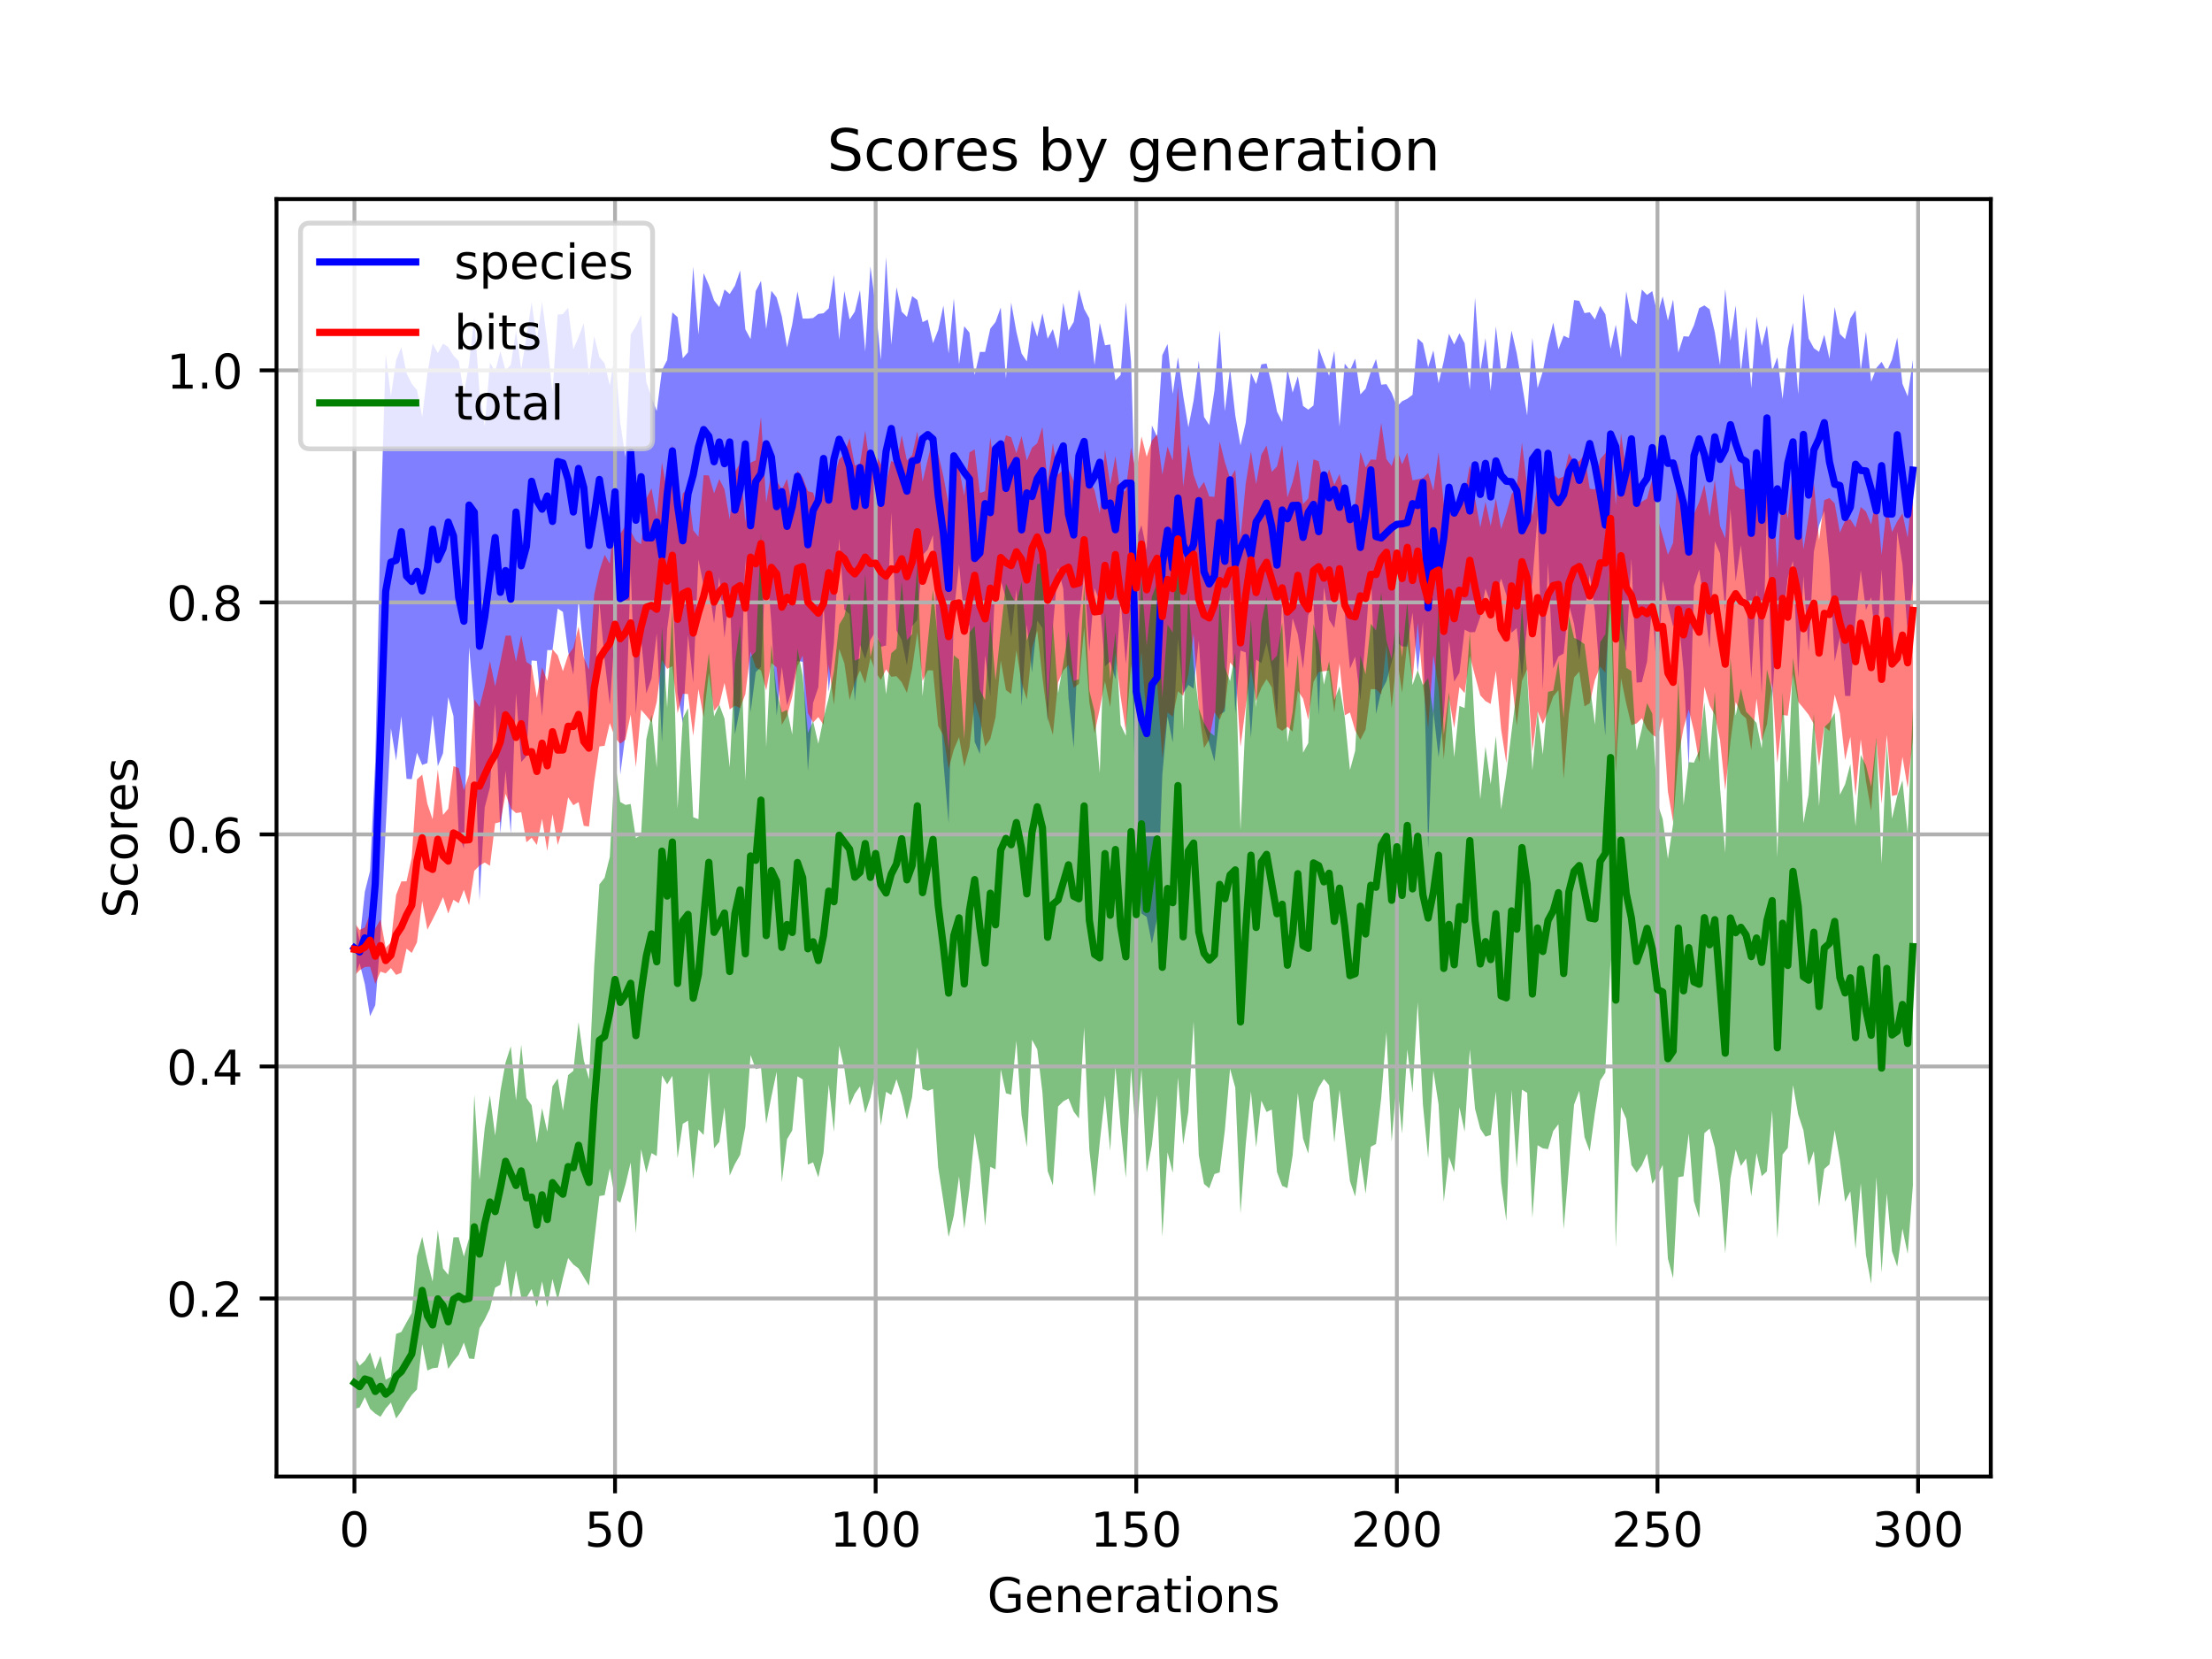 <?xml version="1.0" encoding="utf-8" standalone="no"?>
<!DOCTYPE svg PUBLIC "-//W3C//DTD SVG 1.1//EN"
  "http://www.w3.org/Graphics/SVG/1.1/DTD/svg11.dtd">
<!-- Created with matplotlib (https://matplotlib.org/) -->
<svg height="345.6pt" version="1.1" viewBox="0 0 460.8 345.6" width="460.8pt" xmlns="http://www.w3.org/2000/svg" xmlns:xlink="http://www.w3.org/1999/xlink">
 <defs>
  <style type="text/css">
*{stroke-linecap:butt;stroke-linejoin:round;}
  </style>
 </defs>
 <g id="figure_1">
  <g id="patch_1">
   <path d="M 0 345.6 
L 460.8 345.6 
L 460.8 0 
L 0 0 
z
" style="fill:#ffffff;"/>
  </g>
  <g id="axes_1">
   <g id="patch_2">
    <path d="M 57.6 307.584 
L 414.72 307.584 
L 414.72 41.472 
L 57.6 41.472 
z
" style="fill:#ffffff;"/>
   </g>
   <g id="PolyCollection_1">
    <path clip-path="url(#p31d9eae2d0)" d="M 73.833 191.208 
L 73.833 203.744 
L 74.919 200.665 
L 76.004 204.998 
L 77.09 211.696 
L 78.176 209.407 
L 79.262 195.458 
L 80.348 172.523 
L 81.433 151.689 
L 82.519 158.448 
L 83.605 149.205 
L 84.691 162.242 
L 85.777 162.311 
L 86.862 156.81 
L 87.948 159.34 
L 89.034 158.96 
L 90.12 148.919 
L 91.206 159.615 
L 92.291 156.913 
L 93.377 145.233 
L 94.463 149.153 
L 95.549 173.66 
L 96.635 176.791 
L 97.72 134.807 
L 98.806 147.315 
L 99.892 187.56 
L 100.978 168.199 
L 102.064 164.012 
L 103.149 146.557 
L 104.235 173.628 
L 105.321 160.527 
L 106.407 173.637 
L 107.493 144.423 
L 108.578 158.757 
L 109.664 157.53 
L 110.75 137.594 
L 111.836 137.661 
L 112.922 149.239 
L 114.007 135.427 
L 115.093 135.416 
L 116.179 126.759 
L 117.265 127.476 
L 118.351 135.737 
L 119.436 140.575 
L 120.522 124.94 
L 121.608 135.79 
L 122.694 149.036 
L 123.78 144.639 
L 124.865 125.388 
L 125.951 137.47 
L 127.037 146.861 
L 128.123 131.176 
L 129.209 161.365 
L 130.294 152.969 
L 131.38 118.655 
L 132.466 148.789 
L 133.552 132.958 
L 134.638 144.474 
L 135.723 141.373 
L 136.809 131.891 
L 137.895 154.611 
L 138.981 130.998 
L 140.067 122.772 
L 141.152 144.537 
L 142.238 150.655 
L 143.324 132.296 
L 144.41 142.261 
L 145.496 116.528 
L 146.581 122.065 
L 147.667 122.388 
L 148.753 129.806 
L 149.839 120.165 
L 150.925 132.896 
L 152.01 122.883 
L 153.096 152.996 
L 154.182 147.394 
L 155.268 116.365 
L 156.354 148.405 
L 157.439 140.034 
L 158.525 138.895 
L 159.611 116.366 
L 160.697 129.828 
L 161.783 149.112 
L 162.868 138.907 
L 163.954 146.932 
L 165.04 143.467 
L 166.126 137.695 
L 167.212 137.861 
L 168.297 160.595 
L 169.383 146.434 
L 170.469 143.167 
L 171.555 125.756 
L 172.641 144.137 
L 173.726 133.917 
L 174.812 112.202 
L 175.898 126.975 
L 176.984 127.934 
L 178.07 146.103 
L 179.155 134.369 
L 180.241 137.289 
L 181.327 133.33 
L 182.413 131.488 
L 183.499 134.744 
L 184.584 134.471 
L 185.67 106.703 
L 186.756 131.359 
L 187.842 133.323 
L 188.928 138.631 
L 190.013 130.458 
L 191.099 129.133 
L 192.185 115.651 
L 193.271 114.47 
L 194.357 111.436 
L 195.442 137.684 
L 196.528 158.732 
L 197.614 171.487 
L 198.7 127.74 
L 199.786 117.571 
L 200.871 128.823 
L 201.957 130.317 
L 203.043 154.557 
L 204.129 157.079 
L 205.215 136.513 
L 206.3 145.125 
L 207.386 119.883 
L 208.472 120.878 
L 209.558 124.611 
L 210.644 132.809 
L 211.729 122.774 
L 212.815 147.117 
L 213.901 130.058 
L 214.987 140.109 
L 216.073 129.272 
L 217.158 130.867 
L 218.244 150.339 
L 219.33 130.669 
L 220.416 118.284 
L 221.502 122.698 
L 222.587 145.419 
L 223.673 155.835 
L 224.759 129.549 
L 225.845 119.569 
L 226.931 135.749 
L 228.016 122.534 
L 229.102 125.343 
L 230.188 138.808 
L 231.274 137.828 
L 232.36 141.496 
L 233.445 125.027 
L 234.531 138.295 
L 235.617 125.904 
L 236.703 175.818 
L 237.789 190.316 
L 238.875 191.019 
L 239.96 196.595 
L 241.046 191.288 
L 242.132 161.391 
L 243.218 149.266 
L 244.304 154.689 
L 245.389 133.094 
L 246.475 144.448 
L 247.561 142.67 
L 248.647 143.46 
L 249.733 133.411 
L 250.818 151.405 
L 251.904 154.76 
L 252.99 158.637 
L 254.076 148.901 
L 255.162 148.188 
L 256.247 123.162 
L 257.333 148.655 
L 258.419 135.524 
L 259.505 135.913 
L 260.591 153.736 
L 261.676 137.412 
L 262.762 138.139 
L 263.848 133.874 
L 264.934 139.273 
L 266.02 149.72 
L 267.105 124.589 
L 268.191 139.309 
L 269.277 128.788 
L 270.363 132.133 
L 271.449 139.343 
L 272.534 128.179 
L 273.62 125.689 
L 274.706 148.977 
L 275.792 122.328 
L 276.878 129.114 
L 277.963 130.831 
L 279.049 122.485 
L 280.135 127.575 
L 281.221 139.318 
L 282.307 136.808 
L 283.392 145.916 
L 284.478 132.79 
L 285.564 118.334 
L 286.65 148.758 
L 287.736 144.006 
L 288.821 141.911 
L 289.907 138.013 
L 290.993 133.76 
L 292.079 134.691 
L 293.165 134.684 
L 294.25 127.588 
L 295.336 140.107 
L 296.422 129.55 
L 297.508 176.746 
L 298.594 148.144 
L 299.679 157.712 
L 300.765 148.864 
L 301.851 133.458 
L 302.937 142 
L 304.023 140.143 
L 305.108 131.16 
L 306.194 131.721 
L 307.28 131.67 
L 308.366 128.522 
L 309.452 122.623 
L 310.537 125.602 
L 311.623 124.041 
L 312.709 120.527 
L 313.795 123.931 
L 314.881 131.822 
L 315.966 130.816 
L 317.052 141.211 
L 318.138 130.147 
L 319.224 120.908 
L 320.31 107.526 
L 321.395 143.735 
L 322.481 117.284 
L 323.567 139.254 
L 324.653 136.751 
L 325.739 136.133 
L 326.824 125.886 
L 327.91 130.012 
L 328.996 137.475 
L 330.082 128.113 
L 331.168 119.749 
L 332.253 127.31 
L 333.339 141.872 
L 334.425 153.291 
L 335.511 108.15 
L 336.597 118.431 
L 337.682 130.833 
L 338.768 135.875 
L 339.854 116.353 
L 340.94 142.202 
L 342.026 142.107 
L 343.111 137.866 
L 344.197 125.854 
L 345.283 142.268 
L 346.369 120.939 
L 347.455 126.285 
L 348.54 130.503 
L 349.626 128.288 
L 350.712 139.666 
L 351.798 159.886 
L 352.884 122.089 
L 353.969 118.641 
L 355.055 125.772 
L 356.141 135.122 
L 357.227 112.776 
L 358.313 115.308 
L 359.398 127.158 
L 360.484 105.919 
L 361.57 121.105 
L 362.656 113.517 
L 363.742 124.237 
L 364.827 141.363 
L 365.913 122.732 
L 366.999 144.697 
L 368.085 106.332 
L 369.171 145.73 
L 370.256 129.214 
L 371.342 129.924 
L 372.428 120.365 
L 373.514 116.838 
L 374.6 141.305 
L 375.685 119.91 
L 376.771 135.763 
L 377.857 114.95 
L 378.943 109.487 
L 380.029 106.363 
L 381.114 117.703 
L 382.2 137.797 
L 383.286 132.725 
L 384.372 144.967 
L 385.458 144.989 
L 386.543 128.762 
L 387.629 118.822 
L 388.715 127.096 
L 389.801 124.386 
L 390.887 136.195 
L 391.972 118.625 
L 393.058 136.73 
L 394.144 139.289 
L 395.23 110.797 
L 396.316 117.542 
L 397.401 131.805 
L 398.487 120.914 
L 398.487 74.965 
L 398.487 74.965 
L 397.401 82.576 
L 396.316 79.945 
L 395.23 70.325 
L 394.144 74.898 
L 393.058 77.356 
L 391.972 75.378 
L 390.887 76.65 
L 389.801 79.542 
L 388.715 69.102 
L 387.629 77.185 
L 386.543 64.641 
L 385.458 66.309 
L 384.372 70.652 
L 383.286 69.559 
L 382.2 63.948 
L 381.114 74.75 
L 380.029 69.736 
L 378.943 73.303 
L 377.857 72.529 
L 376.771 70.518 
L 375.685 61.084 
L 374.6 82.154 
L 373.514 67.243 
L 372.428 72.576 
L 371.342 83.138 
L 370.256 74.438 
L 369.171 77.313 
L 368.085 67.796 
L 366.999 72.065 
L 365.913 65.935 
L 364.827 80.844 
L 363.742 68.055 
L 362.656 77.499 
L 361.57 63.647 
L 360.484 71.012 
L 359.398 60.204 
L 358.313 76.102 
L 357.227 69.241 
L 356.141 64.415 
L 355.055 63.621 
L 353.969 64.198 
L 352.884 67.748 
L 351.798 70.134 
L 350.712 70.043 
L 349.626 73.477 
L 348.54 62.391 
L 347.455 66.781 
L 346.369 61.745 
L 345.283 65.492 
L 344.197 60.638 
L 343.111 61.444 
L 342.026 60.316 
L 340.94 67.52 
L 339.854 66.475 
L 338.768 60.662 
L 337.682 74.578 
L 336.597 67.665 
L 335.511 72.659 
L 334.425 65.479 
L 333.339 63.722 
L 332.253 66.539 
L 331.168 65.052 
L 330.082 65.224 
L 328.996 62.677 
L 327.91 62.513 
L 326.824 70.447 
L 325.739 69.925 
L 324.653 72.758 
L 323.567 67.201 
L 322.481 71.577 
L 321.395 77.376 
L 320.31 80.839 
L 319.224 70.389 
L 318.138 86.559 
L 317.052 79.936 
L 315.966 73.609 
L 314.881 68.871 
L 313.795 76.557 
L 312.709 77.469 
L 311.623 67.991 
L 310.537 81.433 
L 309.452 70.442 
L 308.366 77.488 
L 307.28 61.998 
L 306.194 81.182 
L 305.108 71.505 
L 304.023 69.425 
L 302.937 71.777 
L 301.851 69.539 
L 300.765 75.212 
L 299.679 79.831 
L 298.594 72.986 
L 297.508 76.507 
L 296.422 71.501 
L 295.336 70.505 
L 294.25 82.246 
L 293.165 83.071 
L 292.079 83.586 
L 290.993 84.692 
L 289.907 81.879 
L 288.821 80.02 
L 287.736 80.137 
L 286.65 74.811 
L 285.564 77.429 
L 284.478 80.992 
L 283.392 82.164 
L 282.307 74.713 
L 281.221 77.181 
L 280.135 75.747 
L 279.049 88.9 
L 277.963 73.1 
L 276.878 78.288 
L 275.792 75.542 
L 274.706 72.539 
L 273.62 84.459 
L 272.534 85.342 
L 271.449 84.561 
L 270.363 78.392 
L 269.277 81.795 
L 268.191 76.822 
L 267.105 87.908 
L 266.02 85.716 
L 264.934 80.106 
L 263.848 75.732 
L 262.762 75.905 
L 261.676 80.006 
L 260.591 77.669 
L 259.505 88.077 
L 258.419 92.808 
L 257.333 86.559 
L 256.247 76.749 
L 255.162 85.663 
L 254.076 68.796 
L 252.99 81.372 
L 251.904 88.546 
L 250.818 86.845 
L 249.733 75.161 
L 248.647 83.431 
L 247.561 89.016 
L 246.475 82.442 
L 245.389 74.424 
L 244.304 82.082 
L 243.218 71.67 
L 242.132 73.988 
L 241.046 91.014 
L 239.96 88.626 
L 238.875 114.639 
L 237.789 109.396 
L 236.703 112.391 
L 235.617 75.398 
L 234.531 62.987 
L 233.445 78.122 
L 232.36 79.227 
L 231.274 71.75 
L 230.188 71.929 
L 229.102 67.259 
L 228.016 76.052 
L 226.931 66.336 
L 225.845 64.362 
L 224.759 60.346 
L 223.673 67.063 
L 222.587 68.885 
L 221.502 63.088 
L 220.416 72.714 
L 219.33 68.555 
L 218.244 70.568 
L 217.158 65.249 
L 216.073 70.164 
L 214.987 66.752 
L 213.901 75.295 
L 212.815 73.65 
L 211.729 69.09 
L 210.644 63.012 
L 209.558 78.898 
L 208.472 64.058 
L 207.386 67.083 
L 206.3 68.461 
L 205.215 73.316 
L 204.129 73.311 
L 203.043 78.133 
L 201.957 69.294 
L 200.871 67.964 
L 199.786 75.861 
L 198.7 62.174 
L 197.614 73.675 
L 196.528 63.647 
L 195.442 68.743 
L 194.357 71.499 
L 193.271 66.59 
L 192.185 67.109 
L 191.099 62.493 
L 190.013 61.69 
L 188.928 66.006 
L 187.842 64.925 
L 186.756 59.822 
L 185.67 71.823 
L 184.584 53.568 
L 183.499 74.988 
L 182.413 63.918 
L 181.327 55.483 
L 180.241 73.236 
L 179.155 60.418 
L 178.07 64.924 
L 176.984 66.563 
L 175.898 60.638 
L 174.812 70.8 
L 173.726 57.283 
L 172.641 64.232 
L 171.555 65.26 
L 170.469 65.396 
L 169.383 66.256 
L 168.297 66.373 
L 167.212 66.361 
L 166.126 60.726 
L 165.04 67.551 
L 163.954 72.38 
L 162.868 65.933 
L 161.783 61.983 
L 160.697 60.579 
L 159.611 68.521 
L 158.525 58.512 
L 157.439 60.63 
L 156.354 70.636 
L 155.268 68.6 
L 154.182 56.345 
L 153.096 59.51 
L 152.01 61.25 
L 150.925 60.305 
L 149.839 63.968 
L 148.753 62.574 
L 147.667 59.406 
L 146.581 56.907 
L 145.496 69.713 
L 144.41 55.561 
L 143.324 73.386 
L 142.238 74.641 
L 141.152 66.064 
L 140.067 65.083 
L 138.981 75.012 
L 137.895 77.113 
L 136.809 85.642 
L 135.723 82.743 
L 134.638 79.603 
L 133.552 65.666 
L 132.466 67.961 
L 131.38 69.703 
L 130.294 95.228 
L 129.209 88.041 
L 128.123 73.713 
L 127.037 80.291 
L 125.951 75.703 
L 124.865 74.367 
L 123.78 70.013 
L 122.694 78.252 
L 121.608 67.329 
L 120.522 70.223 
L 119.436 72.744 
L 118.351 64.096 
L 117.265 65.435 
L 116.179 65.533 
L 115.093 81.818 
L 114.007 71.231 
L 112.922 62.91 
L 111.836 70.93 
L 110.75 62.935 
L 109.664 70.134 
L 108.578 76.97 
L 107.493 68.905 
L 106.407 76.01 
L 105.321 77.191 
L 104.235 73.147 
L 103.149 77.404 
L 102.064 75.562 
L 100.978 88.756 
L 99.892 81.692 
L 98.806 66.091 
L 97.72 75.621 
L 96.635 82.031 
L 95.549 75.195 
L 94.463 74.074 
L 93.377 72.3 
L 92.291 71.573 
L 91.206 73.559 
L 90.12 71.572 
L 89.034 77.81 
L 87.948 86.856 
L 86.862 81.237 
L 85.777 79.951 
L 84.691 77.767 
L 83.605 72.321 
L 82.519 74.978 
L 81.433 82.549 
L 80.348 73.827 
L 79.262 110.006 
L 78.176 158.7 
L 77.09 181.439 
L 76.004 185.768 
L 74.919 195.931 
L 73.833 191.208 
z
" style="fill:#0000ff;fill-opacity:0.5;"/>
   </g>
   <g id="PolyCollection_2">
    <path clip-path="url(#p31d9eae2d0)" d="M 73.833 192.209 
L 73.833 203.29 
L 74.919 202.115 
L 76.004 201.443 
L 77.09 201.379 
L 78.176 204.962 
L 79.262 202.402 
L 80.348 202.77 
L 81.433 201.666 
L 82.519 203.094 
L 83.605 202.65 
L 84.691 197.609 
L 85.777 198.518 
L 86.862 196.309 
L 87.948 187.689 
L 89.034 193.679 
L 90.12 191.551 
L 91.206 189.361 
L 92.291 186.897 
L 93.377 190.306 
L 94.463 187.44 
L 95.549 188.167 
L 96.635 185.372 
L 97.72 188.573 
L 98.806 181.417 
L 99.892 180.305 
L 100.978 179.673 
L 102.064 180.366 
L 103.149 171.514 
L 104.235 171.229 
L 105.321 165.37 
L 106.407 168.412 
L 107.493 169.381 
L 108.578 169.206 
L 109.664 175.459 
L 110.75 174.509 
L 111.836 176.029 
L 112.922 170.591 
L 114.007 177.26 
L 115.093 169.602 
L 116.179 176.011 
L 117.265 172.639 
L 118.351 166.109 
L 119.436 167.742 
L 120.522 167.085 
L 121.608 172.028 
L 122.694 172.176 
L 123.78 162.898 
L 124.865 155.503 
L 125.951 155.365 
L 127.037 150.637 
L 128.123 153.701 
L 129.209 154.931 
L 130.294 154.084 
L 131.38 148.871 
L 132.466 159.817 
L 133.552 147.869 
L 134.638 149.101 
L 135.723 150.499 
L 136.809 146.216 
L 137.895 137.504 
L 138.981 139.337 
L 140.067 138.773 
L 141.152 148.581 
L 142.238 144.521 
L 143.324 144.578 
L 144.41 153.294 
L 145.496 143.574 
L 146.581 149.442 
L 147.667 140.13 
L 148.753 148.086 
L 149.839 146.797 
L 150.925 142.26 
L 152.01 147.789 
L 153.096 146.999 
L 154.182 147.535 
L 155.268 144.59 
L 156.354 135.741 
L 157.439 139.031 
L 158.525 139.672 
L 159.611 143.819 
L 160.697 138.103 
L 161.783 139.033 
L 162.868 151.003 
L 163.954 149.074 
L 165.04 145.096 
L 166.126 138.783 
L 167.212 136.565 
L 168.297 148.554 
L 169.383 150.51 
L 170.469 149.378 
L 171.555 150.974 
L 172.641 138.504 
L 173.726 146.838 
L 174.812 135.167 
L 175.898 138.162 
L 176.984 145.81 
L 178.07 142.124 
L 179.155 139.667 
L 180.241 142.388 
L 181.327 137.025 
L 182.413 140.015 
L 183.499 141.628 
L 184.584 139.448 
L 185.67 140.978 
L 186.756 140.864 
L 187.842 142.134 
L 188.928 144.325 
L 190.013 139.318 
L 191.099 131.705 
L 192.185 141.85 
L 193.271 139.642 
L 194.357 139.662 
L 195.442 151.225 
L 196.528 153.254 
L 197.614 160.153 
L 198.7 156.157 
L 199.786 153.58 
L 200.871 159.734 
L 201.957 155.704 
L 203.043 146.074 
L 204.129 149.71 
L 205.215 155.517 
L 206.3 153.933 
L 207.386 149.438 
L 208.472 137.602 
L 209.558 143.757 
L 210.644 144.558 
L 211.729 135.464 
L 212.815 142.223 
L 213.901 145.725 
L 214.987 135.089 
L 216.073 131.382 
L 217.158 141.119 
L 218.244 149.468 
L 219.33 153.095 
L 220.416 142.174 
L 221.502 139.661 
L 222.587 138.53 
L 223.673 143.295 
L 224.759 142.455 
L 225.845 130.795 
L 226.931 146.295 
L 228.016 152.78 
L 229.102 147.631 
L 230.188 141.909 
L 231.274 147.29 
L 232.36 136.043 
L 233.445 145.133 
L 234.531 152.319 
L 235.617 138.426 
L 236.703 146.355 
L 237.789 135.743 
L 238.875 150.565 
L 239.96 144.928 
L 241.046 142.083 
L 242.132 157.968 
L 243.218 148.405 
L 244.304 149.302 
L 245.389 143.99 
L 246.475 144.944 
L 247.561 140.526 
L 248.647 131.958 
L 249.733 147.889 
L 250.818 155.826 
L 251.904 154.045 
L 252.99 148.385 
L 254.076 149.941 
L 255.162 147.237 
L 256.247 138.017 
L 257.333 139.252 
L 258.419 155.632 
L 259.505 147.223 
L 260.591 139.238 
L 261.676 146.03 
L 262.762 143.247 
L 263.848 141.467 
L 264.934 143.205 
L 266.02 151.558 
L 267.105 152.251 
L 268.191 151.398 
L 269.277 152.402 
L 270.363 143.903 
L 271.449 145.534 
L 272.534 149.952 
L 273.62 142.071 
L 274.706 139.998 
L 275.792 139.825 
L 276.878 139.685 
L 277.963 148.416 
L 279.049 138.184 
L 280.135 149.009 
L 281.221 148.437 
L 282.307 152.181 
L 283.392 154.104 
L 284.478 151.969 
L 285.564 143.56 
L 286.65 143.58 
L 287.736 144.66 
L 288.821 134.446 
L 289.907 147.485 
L 290.993 136.86 
L 292.079 144.331 
L 293.165 133.751 
L 294.25 141.802 
L 295.336 129.744 
L 296.422 142.468 
L 297.508 151.731 
L 298.594 136.475 
L 299.679 143.343 
L 300.765 158.169 
L 301.851 145.366 
L 302.937 151.66 
L 304.023 143.116 
L 305.108 144.381 
L 306.194 136.602 
L 307.28 140.802 
L 308.366 144.848 
L 309.452 146.045 
L 310.537 146.646 
L 311.623 139.725 
L 312.709 151.886 
L 313.795 158.973 
L 314.881 141.13 
L 315.966 151.165 
L 317.052 141.807 
L 318.138 139.451 
L 319.224 156.555 
L 320.31 148.171 
L 321.395 150.808 
L 322.481 148.258 
L 323.567 145.083 
L 324.653 143.755 
L 325.739 162.269 
L 326.824 148.631 
L 327.91 141.13 
L 328.996 139.905 
L 330.082 147.154 
L 331.168 146.5 
L 332.253 141.656 
L 333.339 138.838 
L 334.425 140.164 
L 335.511 125.23 
L 336.597 161.012 
L 337.682 141.264 
L 338.768 146.518 
L 339.854 151.053 
L 340.94 150.7 
L 342.026 149.633 
L 343.111 151.804 
L 344.197 153.027 
L 345.283 153.767 
L 346.369 149.339 
L 347.455 164.894 
L 348.54 171.209 
L 349.626 157.578 
L 350.712 151.71 
L 351.798 147.796 
L 352.884 152.353 
L 353.969 158.829 
L 355.055 143.041 
L 356.141 146.933 
L 357.227 148.94 
L 358.313 154.134 
L 359.398 164.619 
L 360.484 154.507 
L 361.57 146.207 
L 362.656 148.665 
L 363.742 149.654 
L 364.827 156.284 
L 365.913 145.513 
L 366.999 154.41 
L 368.085 150.881 
L 369.171 142.156 
L 370.256 158.974 
L 371.342 148.939 
L 372.428 149.09 
L 373.514 140.342 
L 374.6 146.237 
L 375.685 147.521 
L 376.771 148.897 
L 377.857 150.824 
L 378.943 159.578 
L 380.029 151.351 
L 381.114 152.285 
L 382.2 144.677 
L 383.286 148.581 
L 384.372 158.325 
L 385.458 153.485 
L 386.543 165.81 
L 387.629 154.009 
L 388.715 162.752 
L 389.801 168.892 
L 390.887 154.13 
L 391.972 167.458 
L 393.058 153.066 
L 394.144 165.832 
L 395.23 165.563 
L 396.316 157.639 
L 397.401 164.135 
L 398.487 153.781 
L 398.487 100.534 
L 398.487 100.534 
L 397.401 112.02 
L 396.316 106.971 
L 395.23 108.623 
L 394.144 110.843 
L 393.058 105.425 
L 391.972 115.617 
L 390.887 103.463 
L 389.801 109.271 
L 388.715 106.562 
L 387.629 105.613 
L 386.543 109.882 
L 385.458 108.167 
L 384.372 108.46 
L 383.286 110.961 
L 382.2 104.874 
L 381.114 103.757 
L 380.029 104.188 
L 378.943 112.527 
L 377.857 100.501 
L 376.771 107.612 
L 375.685 114.434 
L 374.6 101.815 
L 373.514 97.145 
L 372.428 108.077 
L 371.342 100.36 
L 370.256 118.364 
L 369.171 99.688 
L 368.085 97.991 
L 366.999 102.233 
L 365.913 104.265 
L 364.827 100.239 
L 363.742 101.863 
L 362.656 101.92 
L 361.57 101.137 
L 360.484 96.392 
L 359.398 112.121 
L 358.313 109.577 
L 357.227 100.024 
L 356.141 107.655 
L 355.055 100.955 
L 353.969 104.591 
L 352.884 107.113 
L 351.798 106.969 
L 350.712 112.793 
L 349.626 96.298 
L 348.54 113.081 
L 347.455 115.552 
L 346.369 111.613 
L 345.283 107.912 
L 344.197 99.79 
L 343.111 103.858 
L 342.026 104.514 
L 340.94 105.492 
L 339.854 97.023 
L 338.768 98.186 
L 337.682 90.244 
L 336.597 105.245 
L 335.511 90.772 
L 334.425 94.418 
L 333.339 95.66 
L 332.253 101.972 
L 331.168 101.808 
L 330.082 94.66 
L 328.996 96.096 
L 327.91 96.149 
L 326.824 94.423 
L 325.739 99.276 
L 324.653 99.723 
L 323.567 98.87 
L 322.481 99.394 
L 321.395 104.712 
L 320.31 100.791 
L 319.224 107.506 
L 318.138 101.308 
L 317.052 92.201 
L 315.966 101.317 
L 314.881 102.975 
L 313.795 106.853 
L 312.709 110.211 
L 311.623 103.869 
L 310.537 109.56 
L 309.452 104.567 
L 308.366 109.875 
L 307.28 103.883 
L 306.194 96.843 
L 305.108 103.001 
L 304.023 102.78 
L 302.937 106.121 
L 301.851 101.331 
L 300.765 104.908 
L 299.679 94.181 
L 298.594 102.197 
L 297.508 98.539 
L 296.422 99.607 
L 295.336 99.85 
L 294.25 100.057 
L 293.165 94.3 
L 292.079 96.723 
L 290.993 93.544 
L 289.907 97.095 
L 288.821 95.633 
L 287.736 88.101 
L 286.65 95.78 
L 285.564 95.723 
L 284.478 97.364 
L 283.392 94.141 
L 282.307 104.848 
L 281.221 107.964 
L 280.135 103.096 
L 279.049 98.758 
L 277.963 100.978 
L 276.878 97.745 
L 275.792 101.07 
L 274.706 96.076 
L 273.62 95.696 
L 272.534 103.821 
L 271.449 105.017 
L 270.363 95.793 
L 269.277 100.43 
L 268.191 103.603 
L 267.105 92.662 
L 266.02 97.163 
L 264.934 98.309 
L 263.848 92.815 
L 262.762 94.724 
L 261.676 100.85 
L 260.591 94.035 
L 259.505 100.75 
L 258.419 112.23 
L 257.333 97.867 
L 256.247 99.665 
L 255.162 96.271 
L 254.076 91.932 
L 252.99 103.5 
L 251.904 103.424 
L 250.818 100.394 
L 249.733 101.904 
L 248.647 98.936 
L 247.561 92.541 
L 246.475 101.399 
L 245.389 80.522 
L 244.304 95.957 
L 243.218 93.038 
L 242.132 98.916 
L 241.046 90.502 
L 239.96 91.756 
L 238.875 95.144 
L 237.789 90.926 
L 236.703 98.618 
L 235.617 93.219 
L 234.531 102.08 
L 233.445 103.091 
L 232.36 95.003 
L 231.274 101.03 
L 230.188 93.632 
L 229.102 107.012 
L 228.016 102.162 
L 226.931 99.915 
L 225.845 94.06 
L 224.759 100.45 
L 223.673 100.23 
L 222.587 97.773 
L 221.502 97.798 
L 220.416 98.868 
L 219.33 92.289 
L 218.244 100.653 
L 217.158 88.962 
L 216.073 92.332 
L 214.987 93.276 
L 213.901 95.928 
L 212.815 90.835 
L 211.729 94.411 
L 210.644 91.087 
L 209.558 90.682 
L 208.472 94.68 
L 207.386 99.739 
L 206.3 91.123 
L 205.215 102.324 
L 204.129 102.69 
L 203.043 93.597 
L 201.957 94.256 
L 200.871 103.261 
L 199.786 97.592 
L 198.7 95.395 
L 197.614 105.101 
L 196.528 99.187 
L 195.442 94.57 
L 194.357 91.269 
L 193.271 95.733 
L 192.185 100.339 
L 191.099 89.85 
L 190.013 94.843 
L 188.928 95.955 
L 187.842 90.667 
L 186.756 96.526 
L 185.67 96.021 
L 184.584 100.586 
L 183.499 96.669 
L 182.413 94.625 
L 181.327 97.775 
L 180.241 89.714 
L 179.155 96.588 
L 178.07 96.975 
L 176.984 91.226 
L 175.898 94.618 
L 174.812 95.704 
L 173.726 99.462 
L 172.641 100.109 
L 171.555 100.511 
L 170.469 106.105 
L 169.383 102.621 
L 168.297 102.308 
L 167.212 99.459 
L 166.126 98.021 
L 165.04 105.706 
L 163.954 99.752 
L 162.868 101.979 
L 161.783 100.06 
L 160.697 98.277 
L 159.611 104.762 
L 158.525 86.799 
L 157.439 95.874 
L 156.354 96.381 
L 155.268 108.789 
L 154.182 96.467 
L 153.096 98.375 
L 152.01 108.184 
L 150.925 101.927 
L 149.839 99.792 
L 148.753 102.789 
L 147.667 99.042 
L 146.581 98.993 
L 145.496 111.827 
L 144.41 110.472 
L 143.324 101.676 
L 142.238 102.823 
L 141.152 109.42 
L 140.067 92.565 
L 138.981 102.803 
L 137.895 96.31 
L 136.809 107.624 
L 135.723 101.731 
L 134.638 103.875 
L 133.552 113.386 
L 132.466 112.658 
L 131.38 110.648 
L 130.294 109.555 
L 129.209 111.21 
L 128.123 106.357 
L 127.037 117.42 
L 125.951 115.582 
L 124.865 118.924 
L 123.78 123.907 
L 122.694 139.543 
L 121.608 136.929 
L 120.522 130.569 
L 119.436 134.943 
L 118.351 136.47 
L 117.265 139.83 
L 116.179 136.518 
L 115.093 135.245 
L 114.007 141.81 
L 112.922 139.038 
L 111.836 145.395 
L 110.75 138.648 
L 109.664 137.895 
L 108.578 132.309 
L 107.493 137.857 
L 106.407 132.384 
L 105.321 132.436 
L 104.235 137.845 
L 103.149 142.993 
L 102.064 137.716 
L 100.978 142.932 
L 99.892 147.26 
L 98.806 145.673 
L 97.72 161.304 
L 96.635 164.645 
L 95.549 159.998 
L 94.463 159.599 
L 93.377 168.468 
L 92.291 169.766 
L 91.206 160.302 
L 90.12 170.68 
L 89.034 167.441 
L 87.948 161.36 
L 86.862 162.37 
L 85.777 178.668 
L 84.691 183.592 
L 83.605 183.615 
L 82.519 186.429 
L 81.433 196.307 
L 80.348 197.436 
L 79.262 191.57 
L 78.176 193.43 
L 77.09 190.364 
L 76.004 193.21 
L 74.919 193.716 
L 73.833 192.209 
z
" style="fill:#ff0000;fill-opacity:0.5;"/>
   </g>
   <g id="PolyCollection_3">
    <path clip-path="url(#p31d9eae2d0)" d="M 73.833 282.577 
L 73.833 293.532 
L 74.919 293.207 
L 76.004 291.043 
L 77.09 293.504 
L 78.176 294.475 
L 79.262 295.148 
L 80.348 293.418 
L 81.433 292.163 
L 82.519 295.488 
L 83.605 293.988 
L 84.691 292.113 
L 85.777 290.591 
L 86.862 289.443 
L 87.948 279.991 
L 89.034 285.509 
L 90.12 285.032 
L 91.206 284.887 
L 92.291 279.736 
L 93.377 285.158 
L 94.463 283.57 
L 95.549 282.24 
L 96.635 279.682 
L 97.72 283.004 
L 98.806 283.097 
L 99.892 276.694 
L 100.978 274.852 
L 102.064 272.598 
L 103.149 268.237 
L 104.235 267.635 
L 105.321 262.517 
L 106.407 271.117 
L 107.493 264.678 
L 108.578 270.209 
L 109.664 270.347 
L 110.75 268.513 
L 111.836 272.292 
L 112.922 266.93 
L 114.007 272.329 
L 115.093 266.447 
L 116.179 270.895 
L 117.265 266.237 
L 118.351 262.077 
L 119.436 263.417 
L 120.522 264.226 
L 121.608 266.048 
L 122.694 267.829 
L 123.78 258.471 
L 124.865 249.159 
L 125.951 248.979 
L 127.037 243.381 
L 128.123 249.812 
L 129.209 250.556 
L 130.294 246.765 
L 131.38 242.16 
L 132.466 256.883 
L 133.552 239.401 
L 134.638 244.353 
L 135.723 240.209 
L 136.809 240.831 
L 137.895 224.015 
L 138.981 225.892 
L 140.067 224.121 
L 141.152 241.269 
L 142.238 234.103 
L 143.324 233.446 
L 144.41 245.638 
L 145.496 235.292 
L 146.581 236.445 
L 147.667 223.28 
L 148.753 239.215 
L 149.839 237.885 
L 150.925 230.672 
L 152.01 244.899 
L 153.096 242.482 
L 154.182 240.595 
L 155.268 234.793 
L 156.354 219.772 
L 157.439 222.735 
L 158.525 222.368 
L 159.611 234.123 
L 160.697 228.455 
L 161.783 223.273 
L 162.868 246.307 
L 163.954 237.318 
L 165.04 235.488 
L 166.126 224.211 
L 167.212 224.869 
L 168.297 242.622 
L 169.383 242.13 
L 170.469 245.265 
L 171.555 240.136 
L 172.641 225.912 
L 173.726 235.803 
L 174.812 217.836 
L 175.898 222.638 
L 176.984 230.289 
L 178.07 227.834 
L 179.155 226.297 
L 180.241 231.912 
L 181.327 228.633 
L 182.413 223.273 
L 183.499 234.468 
L 184.584 227.437 
L 185.67 228.108 
L 186.756 224.819 
L 187.842 228.239 
L 188.928 233.224 
L 190.013 228.503 
L 191.099 218.147 
L 192.185 226.854 
L 193.271 227.25 
L 194.357 226.831 
L 195.442 243.193 
L 196.528 250.247 
L 197.614 257.686 
L 198.7 253.227 
L 199.786 245.039 
L 200.871 255.924 
L 201.957 247.594 
L 203.043 236.083 
L 204.129 242.591 
L 205.215 255.416 
L 206.3 243.069 
L 207.386 243.586 
L 208.472 222.755 
L 209.558 227.741 
L 210.644 228.057 
L 211.729 216.8 
L 212.815 232.352 
L 213.901 238.969 
L 214.987 216.594 
L 216.073 218.59 
L 217.158 227.561 
L 218.244 243.951 
L 219.33 246.92 
L 220.416 230.517 
L 221.502 229.435 
L 222.587 228.829 
L 223.673 231.572 
L 224.759 233.008 
L 225.845 214.029 
L 226.931 239.522 
L 228.016 249.333 
L 229.102 237.965 
L 230.188 228.16 
L 231.274 239.744 
L 232.36 222.263 
L 233.445 234.835 
L 234.531 245.367 
L 235.617 222.662 
L 236.703 238.196 
L 237.789 222.783 
L 238.875 244.28 
L 239.96 238.523 
L 241.046 228.109 
L 242.132 257.647 
L 243.218 240.036 
L 244.304 244.321 
L 245.389 224.44 
L 246.475 238.466 
L 247.561 231.63 
L 248.647 212.764 
L 249.733 240.675 
L 250.818 246.634 
L 251.904 247.553 
L 252.99 244.575 
L 254.076 244.229 
L 255.162 235.407 
L 256.247 222.649 
L 257.333 226.583 
L 258.419 252.792 
L 259.505 238.413 
L 260.591 227.361 
L 261.676 239.009 
L 262.762 229.277 
L 263.848 231.649 
L 264.934 231.135 
L 266.02 244.166 
L 267.105 247.046 
L 268.191 247.499 
L 269.277 240.687 
L 270.363 227.632 
L 271.449 237.203 
L 272.534 240.307 
L 273.62 229.536 
L 274.706 226.539 
L 275.792 224.784 
L 276.878 226.084 
L 277.963 238.027 
L 279.049 227.024 
L 280.135 236.605 
L 281.221 246.054 
L 282.307 249.246 
L 283.392 240.995 
L 284.478 248.678 
L 285.564 238.882 
L 286.65 238.311 
L 287.736 228.682 
L 288.821 215.004 
L 289.907 237.837 
L 290.993 224.873 
L 292.079 236.164 
L 293.165 218.614 
L 294.25 227.633 
L 295.336 208.792 
L 296.422 230.116 
L 297.508 241.227 
L 298.594 223.02 
L 299.679 230.076 
L 300.765 250.349 
L 301.851 240.981 
L 302.937 244.201 
L 304.023 230.66 
L 305.108 235.744 
L 306.194 218.58 
L 307.28 230.993 
L 308.366 235.146 
L 309.452 236.781 
L 310.537 236.437 
L 311.623 227.374 
L 312.709 246.305 
L 313.795 254.339 
L 314.881 227.034 
L 315.966 243.254 
L 317.052 226.988 
L 318.138 227.661 
L 319.224 253.681 
L 320.31 238.568 
L 321.395 239.22 
L 322.481 239.38 
L 323.567 235.614 
L 324.653 234.18 
L 325.739 256.061 
L 326.824 243.189 
L 327.91 230.116 
L 328.996 227.239 
L 330.082 236.867 
L 331.168 239.869 
L 332.253 231.863 
L 333.339 225.108 
L 334.425 223.448 
L 335.511 199.89 
L 336.597 259.838 
L 337.682 230.6 
L 338.768 233.073 
L 339.854 242.678 
L 340.94 244.283 
L 342.026 242.755 
L 343.111 240.322 
L 344.197 246.618 
L 345.283 244.903 
L 346.369 242.654 
L 347.455 262.192 
L 348.54 266.274 
L 349.626 245.253 
L 350.712 245.032 
L 351.798 236.089 
L 352.884 250.247 
L 353.969 253.711 
L 355.055 236.064 
L 356.141 235.105 
L 357.227 239.048 
L 358.313 246.774 
L 359.398 261.092 
L 360.484 245.49 
L 361.57 239.476 
L 362.656 242.9 
L 363.742 241.318 
L 364.827 249.199 
L 365.913 240.19 
L 366.999 245.018 
L 368.085 244.023 
L 369.171 231.348 
L 370.256 257.994 
L 371.342 240.509 
L 372.428 239.133 
L 373.514 226.036 
L 374.6 232.179 
L 375.685 235.476 
L 376.771 242.824 
L 377.857 239.799 
L 378.943 251.374 
L 380.029 243.514 
L 381.114 242.569 
L 382.2 235.44 
L 383.286 241.717 
L 384.372 250.327 
L 385.458 248.19 
L 386.543 260.18 
L 387.629 246.452 
L 388.715 261.507 
L 389.801 267.419 
L 390.887 245.187 
L 391.972 265.11 
L 393.058 248.592 
L 394.144 260.679 
L 395.23 263.85 
L 396.316 255.942 
L 397.401 261.206 
L 398.487 246.95 
L 398.487 147.459 
L 398.487 147.459 
L 397.401 173.532 
L 396.316 162.554 
L 395.23 165.791 
L 394.144 170.534 
L 393.058 154.873 
L 391.972 179.899 
L 390.887 153.625 
L 389.801 163.911 
L 388.715 159.458 
L 387.629 157.271 
L 386.543 172.135 
L 385.458 159.206 
L 384.372 163.372 
L 383.286 165.576 
L 382.2 148.457 
L 381.114 150.456 
L 380.029 151.478 
L 378.943 167.987 
L 377.857 148.608 
L 376.771 165.54 
L 375.685 171.492 
L 374.6 145.363 
L 373.514 137.019 
L 372.428 163.111 
L 371.342 144.142 
L 370.256 178.567 
L 369.171 143.887 
L 368.085 139.475 
L 366.999 155.94 
L 365.913 150.599 
L 364.827 149.371 
L 363.742 148.242 
L 362.656 143.447 
L 361.57 149.132 
L 360.484 136.981 
L 359.398 177.703 
L 358.313 164.061 
L 357.227 144.126 
L 356.141 158.53 
L 355.055 146.281 
L 353.969 156.372 
L 352.884 158.869 
L 351.798 158.754 
L 350.712 167.785 
L 349.626 141.411 
L 348.54 171.661 
L 347.455 178.905 
L 346.369 170.627 
L 345.283 167.376 
L 344.197 148.644 
L 343.111 146.451 
L 342.026 151.84 
L 340.94 156.316 
L 339.854 139.784 
L 338.768 139.114 
L 337.682 119.469 
L 336.597 156.844 
L 335.511 115.731 
L 334.425 132.098 
L 333.339 133.786 
L 332.253 150.988 
L 331.168 142.576 
L 330.082 134.201 
L 328.996 133.384 
L 327.91 132.891 
L 326.824 128.356 
L 325.739 149.556 
L 324.653 137.733 
L 323.567 143.873 
L 322.481 144.118 
L 321.395 157.202 
L 320.31 148.058 
L 319.224 160.479 
L 318.138 140.595 
L 317.052 126.142 
L 315.966 143.885 
L 314.881 152.46 
L 313.795 161.401 
L 312.709 168.628 
L 311.623 153.333 
L 310.537 163.371 
L 309.452 155.527 
L 308.366 166.488 
L 307.28 152.422 
L 306.194 131.649 
L 305.108 147.495 
L 304.023 147.07 
L 302.937 157.753 
L 301.851 144.168 
L 300.765 153.128 
L 299.679 126.237 
L 298.594 148.733 
L 297.508 141.265 
L 296.422 142.736 
L 295.336 139.621 
L 294.25 142.712 
L 293.165 125.29 
L 292.079 136.888 
L 290.993 127.901 
L 289.907 137.258 
L 288.821 133.426 
L 287.736 123.51 
L 286.65 131.344 
L 285.564 129.949 
L 284.478 140.462 
L 283.392 136.53 
L 282.307 156.413 
L 281.221 160.425 
L 280.135 149.425 
L 279.049 143.005 
L 277.963 145.84 
L 276.878 137.722 
L 275.792 142.637 
L 274.706 134.125 
L 273.62 129.987 
L 272.534 154.805 
L 271.449 156.808 
L 270.363 136.37 
L 269.277 148.332 
L 268.191 154.646 
L 267.105 129.694 
L 266.02 136.553 
L 264.934 137.779 
L 263.848 124.32 
L 262.762 129.866 
L 261.676 147.406 
L 260.591 128.95 
L 259.505 149.085 
L 258.419 172.984 
L 257.333 135.838 
L 256.247 141.896 
L 255.162 139.053 
L 254.076 124.237 
L 252.99 153.288 
L 251.904 152.444 
L 250.818 150.558 
L 249.733 147.605 
L 248.647 138.483 
L 247.561 122.912 
L 246.475 151.88 
L 245.389 102.85 
L 244.304 131.783 
L 243.218 130.126 
L 242.132 145.373 
L 241.046 121.436 
L 239.96 124.312 
L 238.875 134.577 
L 237.789 120.465 
L 236.703 142.88 
L 235.617 123.817 
L 234.531 153.28 
L 233.445 150.983 
L 232.36 131.667 
L 231.274 141.569 
L 230.188 127.484 
L 229.102 161.107 
L 228.016 148.294 
L 226.931 143.877 
L 225.845 121.77 
L 224.759 141.467 
L 223.673 141.847 
L 222.587 131.483 
L 221.502 138.238 
L 220.416 144.441 
L 219.33 129.86 
L 218.244 146.556 
L 217.158 117.282 
L 216.073 117.528 
L 214.987 130.188 
L 213.901 133.453 
L 212.815 121.185 
L 211.729 125.908 
L 210.644 123.902 
L 209.558 121.567 
L 208.472 131.431 
L 207.386 141.735 
L 206.3 129.068 
L 205.215 145.862 
L 204.129 143.7 
L 203.043 130.394 
L 201.957 131.773 
L 200.871 154.018 
L 199.786 137.381 
L 198.7 136.523 
L 197.614 156.091 
L 196.528 144.163 
L 195.442 134.009 
L 194.357 122.895 
L 193.271 133.797 
L 192.185 145.053 
L 191.099 117.616 
L 190.013 132.093 
L 188.928 133.35 
L 187.842 121.193 
L 186.756 135.111 
L 185.67 136.075 
L 184.584 144.628 
L 183.499 134.181 
L 182.413 132.314 
L 181.327 136.91 
L 180.241 119.532 
L 179.155 137.15 
L 178.07 137.643 
L 176.984 123.502 
L 175.898 128.348 
L 174.812 130.14 
L 173.726 139.892 
L 172.641 145.348 
L 171.555 149.613 
L 170.469 154.943 
L 169.383 150.234 
L 168.297 152.692 
L 167.212 140.794 
L 166.126 135.138 
L 165.04 153.028 
L 163.954 147.873 
L 162.868 148.391 
L 161.783 143.992 
L 160.697 134.264 
L 159.611 155.678 
L 158.525 110.984 
L 157.439 135.711 
L 156.354 136.834 
L 155.268 162.598 
L 154.182 130.171 
L 153.096 138.184 
L 152.01 159.865 
L 150.925 149.723 
L 149.839 146.781 
L 148.753 149.237 
L 147.667 136.011 
L 146.581 144.958 
L 145.496 170.646 
L 144.41 170.247 
L 143.324 147.521 
L 142.238 149.651 
L 141.152 168.475 
L 140.067 126.707 
L 138.981 147.44 
L 137.895 130.604 
L 136.809 159.898 
L 135.723 148.884 
L 134.638 154.001 
L 133.552 173.892 
L 132.466 174.598 
L 131.38 167.495 
L 130.294 167.677 
L 129.209 167.06 
L 128.123 158.266 
L 127.037 178.508 
L 125.951 182.841 
L 124.865 184.238 
L 123.78 201.401 
L 122.694 224.818 
L 121.608 220.817 
L 120.522 212.925 
L 119.436 223.073 
L 118.351 223.956 
L 117.265 231.325 
L 116.179 224.686 
L 115.093 226.278 
L 114.007 235.754 
L 112.922 230.865 
L 111.836 238.129 
L 110.75 230.251 
L 109.664 228.717 
L 108.578 217.628 
L 107.493 229.23 
L 106.407 217.986 
L 105.321 221.317 
L 104.235 227.374 
L 103.149 236.566 
L 102.064 228.191 
L 100.978 234.983 
L 99.892 245.817 
L 98.806 228.044 
L 97.72 257.925 
L 96.635 261.753 
L 95.549 257.742 
L 94.463 257.76 
L 93.377 265.578 
L 92.291 264.22 
L 91.206 256.26 
L 90.12 266.997 
L 89.034 262.739 
L 87.948 257.66 
L 86.862 261.652 
L 85.777 273.531 
L 84.691 275.469 
L 83.605 277.467 
L 82.519 277.879 
L 81.433 286.797 
L 80.348 287.438 
L 79.262 282.444 
L 78.176 285.262 
L 77.09 281.721 
L 76.004 283.476 
L 74.919 284.5 
L 73.833 282.577 
z
" style="fill:#008000;fill-opacity:0.5;"/>
   </g>
   <g id="matplotlib.axis_1">
    <g id="xtick_1">
     <g id="line2d_1">
      <path clip-path="url(#p31d9eae2d0)" d="M 73.833 307.584 
L 73.833 41.472 
" style="fill:none;stroke:#b0b0b0;stroke-linecap:square;stroke-width:0.8;"/>
     </g>
     <g id="line2d_2">
      <defs>
       <path d="M 0 0 
L 0 3.5 
" id="m8c3dac954e" style="stroke:#000000;stroke-width:0.8;"/>
      </defs>
      <g>
       <use style="stroke:#000000;stroke-width:0.8;" x="73.833" xlink:href="#m8c3dac954e" y="307.584"/>
      </g>
     </g>
     <g id="text_1">
      <!-- 0 -->
      <defs>
       <path d="M 31.781 66.406 
Q 24.172 66.406 20.328 58.906 
Q 16.5 51.422 16.5 36.375 
Q 16.5 21.391 20.328 13.891 
Q 24.172 6.391 31.781 6.391 
Q 39.453 6.391 43.281 13.891 
Q 47.125 21.391 47.125 36.375 
Q 47.125 51.422 43.281 58.906 
Q 39.453 66.406 31.781 66.406 
z
M 31.781 74.219 
Q 44.047 74.219 50.516 64.516 
Q 56.984 54.828 56.984 36.375 
Q 56.984 17.969 50.516 8.266 
Q 44.047 -1.422 31.781 -1.422 
Q 19.531 -1.422 13.062 8.266 
Q 6.594 17.969 6.594 36.375 
Q 6.594 54.828 13.062 64.516 
Q 19.531 74.219 31.781 74.219 
z
" id="DejaVuSans-48"/>
      </defs>
      <g transform="translate(70.651 322.182)scale(0.1 -0.1)">
       <use xlink:href="#DejaVuSans-48"/>
      </g>
     </g>
    </g>
    <g id="xtick_2">
     <g id="line2d_3">
      <path clip-path="url(#p31d9eae2d0)" d="M 128.123 307.584 
L 128.123 41.472 
" style="fill:none;stroke:#b0b0b0;stroke-linecap:square;stroke-width:0.8;"/>
     </g>
     <g id="line2d_4">
      <g>
       <use style="stroke:#000000;stroke-width:0.8;" x="128.123" xlink:href="#m8c3dac954e" y="307.584"/>
      </g>
     </g>
     <g id="text_2">
      <!-- 50 -->
      <defs>
       <path d="M 10.797 72.906 
L 49.516 72.906 
L 49.516 64.594 
L 19.828 64.594 
L 19.828 46.734 
Q 21.969 47.469 24.109 47.828 
Q 26.266 48.188 28.422 48.188 
Q 40.625 48.188 47.75 41.5 
Q 54.891 34.812 54.891 23.391 
Q 54.891 11.625 47.562 5.094 
Q 40.234 -1.422 26.906 -1.422 
Q 22.312 -1.422 17.547 -0.641 
Q 12.797 0.141 7.719 1.703 
L 7.719 11.625 
Q 12.109 9.234 16.797 8.062 
Q 21.484 6.891 26.703 6.891 
Q 35.156 6.891 40.078 11.328 
Q 45.016 15.766 45.016 23.391 
Q 45.016 31 40.078 35.438 
Q 35.156 39.891 26.703 39.891 
Q 22.75 39.891 18.812 39.016 
Q 14.891 38.141 10.797 36.281 
z
" id="DejaVuSans-53"/>
      </defs>
      <g transform="translate(121.76 322.182)scale(0.1 -0.1)">
       <use xlink:href="#DejaVuSans-53"/>
       <use x="63.623" xlink:href="#DejaVuSans-48"/>
      </g>
     </g>
    </g>
    <g id="xtick_3">
     <g id="line2d_5">
      <path clip-path="url(#p31d9eae2d0)" d="M 182.413 307.584 
L 182.413 41.472 
" style="fill:none;stroke:#b0b0b0;stroke-linecap:square;stroke-width:0.8;"/>
     </g>
     <g id="line2d_6">
      <g>
       <use style="stroke:#000000;stroke-width:0.8;" x="182.413" xlink:href="#m8c3dac954e" y="307.584"/>
      </g>
     </g>
     <g id="text_3">
      <!-- 100 -->
      <defs>
       <path d="M 12.406 8.297 
L 28.516 8.297 
L 28.516 63.922 
L 10.984 60.406 
L 10.984 69.391 
L 28.422 72.906 
L 38.281 72.906 
L 38.281 8.297 
L 54.391 8.297 
L 54.391 0 
L 12.406 0 
z
" id="DejaVuSans-49"/>
      </defs>
      <g transform="translate(172.869 322.182)scale(0.1 -0.1)">
       <use xlink:href="#DejaVuSans-49"/>
       <use x="63.623" xlink:href="#DejaVuSans-48"/>
       <use x="127.246" xlink:href="#DejaVuSans-48"/>
      </g>
     </g>
    </g>
    <g id="xtick_4">
     <g id="line2d_7">
      <path clip-path="url(#p31d9eae2d0)" d="M 236.703 307.584 
L 236.703 41.472 
" style="fill:none;stroke:#b0b0b0;stroke-linecap:square;stroke-width:0.8;"/>
     </g>
     <g id="line2d_8">
      <g>
       <use style="stroke:#000000;stroke-width:0.8;" x="236.703" xlink:href="#m8c3dac954e" y="307.584"/>
      </g>
     </g>
     <g id="text_4">
      <!-- 150 -->
      <g transform="translate(227.159 322.182)scale(0.1 -0.1)">
       <use xlink:href="#DejaVuSans-49"/>
       <use x="63.623" xlink:href="#DejaVuSans-53"/>
       <use x="127.246" xlink:href="#DejaVuSans-48"/>
      </g>
     </g>
    </g>
    <g id="xtick_5">
     <g id="line2d_9">
      <path clip-path="url(#p31d9eae2d0)" d="M 290.993 307.584 
L 290.993 41.472 
" style="fill:none;stroke:#b0b0b0;stroke-linecap:square;stroke-width:0.8;"/>
     </g>
     <g id="line2d_10">
      <g>
       <use style="stroke:#000000;stroke-width:0.8;" x="290.993" xlink:href="#m8c3dac954e" y="307.584"/>
      </g>
     </g>
     <g id="text_5">
      <!-- 200 -->
      <defs>
       <path d="M 19.188 8.297 
L 53.609 8.297 
L 53.609 0 
L 7.328 0 
L 7.328 8.297 
Q 12.938 14.109 22.625 23.891 
Q 32.328 33.688 34.812 36.531 
Q 39.547 41.844 41.422 45.531 
Q 43.312 49.219 43.312 52.781 
Q 43.312 58.594 39.234 62.25 
Q 35.156 65.922 28.609 65.922 
Q 23.969 65.922 18.812 64.312 
Q 13.672 62.703 7.812 59.422 
L 7.812 69.391 
Q 13.766 71.781 18.938 73 
Q 24.125 74.219 28.422 74.219 
Q 39.75 74.219 46.484 68.547 
Q 53.219 62.891 53.219 53.422 
Q 53.219 48.922 51.531 44.891 
Q 49.859 40.875 45.406 35.406 
Q 44.188 33.984 37.641 27.219 
Q 31.109 20.453 19.188 8.297 
z
" id="DejaVuSans-50"/>
      </defs>
      <g transform="translate(281.449 322.182)scale(0.1 -0.1)">
       <use xlink:href="#DejaVuSans-50"/>
       <use x="63.623" xlink:href="#DejaVuSans-48"/>
       <use x="127.246" xlink:href="#DejaVuSans-48"/>
      </g>
     </g>
    </g>
    <g id="xtick_6">
     <g id="line2d_11">
      <path clip-path="url(#p31d9eae2d0)" d="M 345.283 307.584 
L 345.283 41.472 
" style="fill:none;stroke:#b0b0b0;stroke-linecap:square;stroke-width:0.8;"/>
     </g>
     <g id="line2d_12">
      <g>
       <use style="stroke:#000000;stroke-width:0.8;" x="345.283" xlink:href="#m8c3dac954e" y="307.584"/>
      </g>
     </g>
     <g id="text_6">
      <!-- 250 -->
      <g transform="translate(335.739 322.182)scale(0.1 -0.1)">
       <use xlink:href="#DejaVuSans-50"/>
       <use x="63.623" xlink:href="#DejaVuSans-53"/>
       <use x="127.246" xlink:href="#DejaVuSans-48"/>
      </g>
     </g>
    </g>
    <g id="xtick_7">
     <g id="line2d_13">
      <path clip-path="url(#p31d9eae2d0)" d="M 399.573 307.584 
L 399.573 41.472 
" style="fill:none;stroke:#b0b0b0;stroke-linecap:square;stroke-width:0.8;"/>
     </g>
     <g id="line2d_14">
      <g>
       <use style="stroke:#000000;stroke-width:0.8;" x="399.573" xlink:href="#m8c3dac954e" y="307.584"/>
      </g>
     </g>
     <g id="text_7">
      <!-- 300 -->
      <defs>
       <path d="M 40.578 39.312 
Q 47.656 37.797 51.625 33 
Q 55.609 28.219 55.609 21.188 
Q 55.609 10.406 48.188 4.484 
Q 40.766 -1.422 27.094 -1.422 
Q 22.516 -1.422 17.656 -0.516 
Q 12.797 0.391 7.625 2.203 
L 7.625 11.719 
Q 11.719 9.328 16.594 8.109 
Q 21.484 6.891 26.812 6.891 
Q 36.078 6.891 40.938 10.547 
Q 45.797 14.203 45.797 21.188 
Q 45.797 27.641 41.281 31.266 
Q 36.766 34.906 28.719 34.906 
L 20.219 34.906 
L 20.219 43.016 
L 29.109 43.016 
Q 36.375 43.016 40.234 45.922 
Q 44.094 48.828 44.094 54.297 
Q 44.094 59.906 40.109 62.906 
Q 36.141 65.922 28.719 65.922 
Q 24.656 65.922 20.016 65.031 
Q 15.375 64.156 9.812 62.312 
L 9.812 71.094 
Q 15.438 72.656 20.344 73.438 
Q 25.25 74.219 29.594 74.219 
Q 40.828 74.219 47.359 69.109 
Q 53.906 64.016 53.906 55.328 
Q 53.906 49.266 50.438 45.094 
Q 46.969 40.922 40.578 39.312 
z
" id="DejaVuSans-51"/>
      </defs>
      <g transform="translate(390.029 322.182)scale(0.1 -0.1)">
       <use xlink:href="#DejaVuSans-51"/>
       <use x="63.623" xlink:href="#DejaVuSans-48"/>
       <use x="127.246" xlink:href="#DejaVuSans-48"/>
      </g>
     </g>
    </g>
    <g id="text_8">
     <!-- Generations -->
     <defs>
      <path d="M 59.516 10.406 
L 59.516 29.984 
L 43.406 29.984 
L 43.406 38.094 
L 69.281 38.094 
L 69.281 6.781 
Q 63.578 2.734 56.688 0.656 
Q 49.812 -1.422 42 -1.422 
Q 24.906 -1.422 15.25 8.562 
Q 5.609 18.562 5.609 36.375 
Q 5.609 54.25 15.25 64.234 
Q 24.906 74.219 42 74.219 
Q 49.125 74.219 55.547 72.453 
Q 61.969 70.703 67.391 67.281 
L 67.391 56.781 
Q 61.922 61.422 55.766 63.766 
Q 49.609 66.109 42.828 66.109 
Q 29.438 66.109 22.719 58.641 
Q 16.016 51.172 16.016 36.375 
Q 16.016 21.625 22.719 14.156 
Q 29.438 6.688 42.828 6.688 
Q 48.047 6.688 52.141 7.594 
Q 56.25 8.5 59.516 10.406 
z
" id="DejaVuSans-71"/>
      <path d="M 56.203 29.594 
L 56.203 25.203 
L 14.891 25.203 
Q 15.484 15.922 20.484 11.062 
Q 25.484 6.203 34.422 6.203 
Q 39.594 6.203 44.453 7.469 
Q 49.312 8.734 54.109 11.281 
L 54.109 2.781 
Q 49.266 0.734 44.188 -0.344 
Q 39.109 -1.422 33.891 -1.422 
Q 20.797 -1.422 13.156 6.188 
Q 5.516 13.812 5.516 26.812 
Q 5.516 40.234 12.766 48.109 
Q 20.016 56 32.328 56 
Q 43.359 56 49.781 48.891 
Q 56.203 41.797 56.203 29.594 
z
M 47.219 32.234 
Q 47.125 39.594 43.094 43.984 
Q 39.062 48.391 32.422 48.391 
Q 24.906 48.391 20.391 44.141 
Q 15.875 39.891 15.188 32.172 
z
" id="DejaVuSans-101"/>
      <path d="M 54.891 33.016 
L 54.891 0 
L 45.906 0 
L 45.906 32.719 
Q 45.906 40.484 42.875 44.328 
Q 39.844 48.188 33.797 48.188 
Q 26.516 48.188 22.312 43.547 
Q 18.109 38.922 18.109 30.906 
L 18.109 0 
L 9.078 0 
L 9.078 54.688 
L 18.109 54.688 
L 18.109 46.188 
Q 21.344 51.125 25.703 53.562 
Q 30.078 56 35.797 56 
Q 45.219 56 50.047 50.172 
Q 54.891 44.344 54.891 33.016 
z
" id="DejaVuSans-110"/>
      <path d="M 41.109 46.297 
Q 39.594 47.172 37.812 47.578 
Q 36.031 48 33.891 48 
Q 26.266 48 22.188 43.047 
Q 18.109 38.094 18.109 28.812 
L 18.109 0 
L 9.078 0 
L 9.078 54.688 
L 18.109 54.688 
L 18.109 46.188 
Q 20.953 51.172 25.484 53.578 
Q 30.031 56 36.531 56 
Q 37.453 56 38.578 55.875 
Q 39.703 55.766 41.062 55.516 
z
" id="DejaVuSans-114"/>
      <path d="M 34.281 27.484 
Q 23.391 27.484 19.188 25 
Q 14.984 22.516 14.984 16.5 
Q 14.984 11.719 18.141 8.906 
Q 21.297 6.109 26.703 6.109 
Q 34.188 6.109 38.703 11.406 
Q 43.219 16.703 43.219 25.484 
L 43.219 27.484 
z
M 52.203 31.203 
L 52.203 0 
L 43.219 0 
L 43.219 8.297 
Q 40.141 3.328 35.547 0.953 
Q 30.953 -1.422 24.312 -1.422 
Q 15.922 -1.422 10.953 3.297 
Q 6 8.016 6 15.922 
Q 6 25.141 12.172 29.828 
Q 18.359 34.516 30.609 34.516 
L 43.219 34.516 
L 43.219 35.406 
Q 43.219 41.609 39.141 45 
Q 35.062 48.391 27.688 48.391 
Q 23 48.391 18.547 47.266 
Q 14.109 46.141 10.016 43.891 
L 10.016 52.203 
Q 14.938 54.109 19.578 55.047 
Q 24.219 56 28.609 56 
Q 40.484 56 46.344 49.844 
Q 52.203 43.703 52.203 31.203 
z
" id="DejaVuSans-97"/>
      <path d="M 18.312 70.219 
L 18.312 54.688 
L 36.812 54.688 
L 36.812 47.703 
L 18.312 47.703 
L 18.312 18.016 
Q 18.312 11.328 20.141 9.422 
Q 21.969 7.516 27.594 7.516 
L 36.812 7.516 
L 36.812 0 
L 27.594 0 
Q 17.188 0 13.234 3.875 
Q 9.281 7.766 9.281 18.016 
L 9.281 47.703 
L 2.688 47.703 
L 2.688 54.688 
L 9.281 54.688 
L 9.281 70.219 
z
" id="DejaVuSans-116"/>
      <path d="M 9.422 54.688 
L 18.406 54.688 
L 18.406 0 
L 9.422 0 
z
M 9.422 75.984 
L 18.406 75.984 
L 18.406 64.594 
L 9.422 64.594 
z
" id="DejaVuSans-105"/>
      <path d="M 30.609 48.391 
Q 23.391 48.391 19.188 42.75 
Q 14.984 37.109 14.984 27.297 
Q 14.984 17.484 19.156 11.844 
Q 23.344 6.203 30.609 6.203 
Q 37.797 6.203 41.984 11.859 
Q 46.188 17.531 46.188 27.297 
Q 46.188 37.016 41.984 42.703 
Q 37.797 48.391 30.609 48.391 
z
M 30.609 56 
Q 42.328 56 49.016 48.375 
Q 55.719 40.766 55.719 27.297 
Q 55.719 13.875 49.016 6.219 
Q 42.328 -1.422 30.609 -1.422 
Q 18.844 -1.422 12.172 6.219 
Q 5.516 13.875 5.516 27.297 
Q 5.516 40.766 12.172 48.375 
Q 18.844 56 30.609 56 
z
" id="DejaVuSans-111"/>
      <path d="M 44.281 53.078 
L 44.281 44.578 
Q 40.484 46.531 36.375 47.5 
Q 32.281 48.484 27.875 48.484 
Q 21.188 48.484 17.844 46.438 
Q 14.5 44.391 14.5 40.281 
Q 14.5 37.156 16.891 35.375 
Q 19.281 33.594 26.516 31.984 
L 29.594 31.297 
Q 39.156 29.25 43.188 25.516 
Q 47.219 21.781 47.219 15.094 
Q 47.219 7.469 41.188 3.016 
Q 35.156 -1.422 24.609 -1.422 
Q 20.219 -1.422 15.453 -0.562 
Q 10.688 0.297 5.422 2 
L 5.422 11.281 
Q 10.406 8.688 15.234 7.391 
Q 20.062 6.109 24.812 6.109 
Q 31.156 6.109 34.562 8.281 
Q 37.984 10.453 37.984 14.406 
Q 37.984 18.062 35.516 20.016 
Q 33.062 21.969 24.703 23.781 
L 21.578 24.516 
Q 13.234 26.266 9.516 29.906 
Q 5.812 33.547 5.812 39.891 
Q 5.812 47.609 11.281 51.797 
Q 16.75 56 26.812 56 
Q 31.781 56 36.172 55.266 
Q 40.578 54.547 44.281 53.078 
z
" id="DejaVuSans-115"/>
     </defs>
     <g transform="translate(205.662 335.861)scale(0.1 -0.1)">
      <use xlink:href="#DejaVuSans-71"/>
      <use x="77.49" xlink:href="#DejaVuSans-101"/>
      <use x="139.014" xlink:href="#DejaVuSans-110"/>
      <use x="202.393" xlink:href="#DejaVuSans-101"/>
      <use x="263.916" xlink:href="#DejaVuSans-114"/>
      <use x="305.029" xlink:href="#DejaVuSans-97"/>
      <use x="366.309" xlink:href="#DejaVuSans-116"/>
      <use x="405.518" xlink:href="#DejaVuSans-105"/>
      <use x="433.301" xlink:href="#DejaVuSans-111"/>
      <use x="494.482" xlink:href="#DejaVuSans-110"/>
      <use x="557.861" xlink:href="#DejaVuSans-115"/>
     </g>
    </g>
   </g>
   <g id="matplotlib.axis_2">
    <g id="ytick_1">
     <g id="line2d_15">
      <path clip-path="url(#p31d9eae2d0)" d="M 57.6 270.496 
L 414.72 270.496 
" style="fill:none;stroke:#b0b0b0;stroke-linecap:square;stroke-width:0.8;"/>
     </g>
     <g id="line2d_16">
      <defs>
       <path d="M 0 0 
L -3.5 0 
" id="m76c9b0b8f7" style="stroke:#000000;stroke-width:0.8;"/>
      </defs>
      <g>
       <use style="stroke:#000000;stroke-width:0.8;" x="57.6" xlink:href="#m76c9b0b8f7" y="270.496"/>
      </g>
     </g>
     <g id="text_9">
      <!-- 0.2 -->
      <defs>
       <path d="M 10.688 12.406 
L 21 12.406 
L 21 0 
L 10.688 0 
z
" id="DejaVuSans-46"/>
      </defs>
      <g transform="translate(34.697 274.295)scale(0.1 -0.1)">
       <use xlink:href="#DejaVuSans-48"/>
       <use x="63.623" xlink:href="#DejaVuSans-46"/>
       <use x="95.41" xlink:href="#DejaVuSans-50"/>
      </g>
     </g>
    </g>
    <g id="ytick_2">
     <g id="line2d_17">
      <path clip-path="url(#p31d9eae2d0)" d="M 57.6 222.161 
L 414.72 222.161 
" style="fill:none;stroke:#b0b0b0;stroke-linecap:square;stroke-width:0.8;"/>
     </g>
     <g id="line2d_18">
      <g>
       <use style="stroke:#000000;stroke-width:0.8;" x="57.6" xlink:href="#m76c9b0b8f7" y="222.161"/>
      </g>
     </g>
     <g id="text_10">
      <!-- 0.4 -->
      <defs>
       <path d="M 37.797 64.312 
L 12.891 25.391 
L 37.797 25.391 
z
M 35.203 72.906 
L 47.609 72.906 
L 47.609 25.391 
L 58.016 25.391 
L 58.016 17.188 
L 47.609 17.188 
L 47.609 0 
L 37.797 0 
L 37.797 17.188 
L 4.891 17.188 
L 4.891 26.703 
z
" id="DejaVuSans-52"/>
      </defs>
      <g transform="translate(34.697 225.96)scale(0.1 -0.1)">
       <use xlink:href="#DejaVuSans-48"/>
       <use x="63.623" xlink:href="#DejaVuSans-46"/>
       <use x="95.41" xlink:href="#DejaVuSans-52"/>
      </g>
     </g>
    </g>
    <g id="ytick_3">
     <g id="line2d_19">
      <path clip-path="url(#p31d9eae2d0)" d="M 57.6 173.826 
L 414.72 173.826 
" style="fill:none;stroke:#b0b0b0;stroke-linecap:square;stroke-width:0.8;"/>
     </g>
     <g id="line2d_20">
      <g>
       <use style="stroke:#000000;stroke-width:0.8;" x="57.6" xlink:href="#m76c9b0b8f7" y="173.826"/>
      </g>
     </g>
     <g id="text_11">
      <!-- 0.6 -->
      <defs>
       <path d="M 33.016 40.375 
Q 26.375 40.375 22.484 35.828 
Q 18.609 31.297 18.609 23.391 
Q 18.609 15.531 22.484 10.953 
Q 26.375 6.391 33.016 6.391 
Q 39.656 6.391 43.531 10.953 
Q 47.406 15.531 47.406 23.391 
Q 47.406 31.297 43.531 35.828 
Q 39.656 40.375 33.016 40.375 
z
M 52.594 71.297 
L 52.594 62.312 
Q 48.875 64.062 45.094 64.984 
Q 41.312 65.922 37.594 65.922 
Q 27.828 65.922 22.672 59.328 
Q 17.531 52.734 16.797 39.406 
Q 19.672 43.656 24.016 45.922 
Q 28.375 48.188 33.594 48.188 
Q 44.578 48.188 50.953 41.516 
Q 57.328 34.859 57.328 23.391 
Q 57.328 12.156 50.688 5.359 
Q 44.047 -1.422 33.016 -1.422 
Q 20.359 -1.422 13.672 8.266 
Q 6.984 17.969 6.984 36.375 
Q 6.984 53.656 15.188 63.938 
Q 23.391 74.219 37.203 74.219 
Q 40.922 74.219 44.703 73.484 
Q 48.484 72.75 52.594 71.297 
z
" id="DejaVuSans-54"/>
      </defs>
      <g transform="translate(34.697 177.625)scale(0.1 -0.1)">
       <use xlink:href="#DejaVuSans-48"/>
       <use x="63.623" xlink:href="#DejaVuSans-46"/>
       <use x="95.41" xlink:href="#DejaVuSans-54"/>
      </g>
     </g>
    </g>
    <g id="ytick_4">
     <g id="line2d_21">
      <path clip-path="url(#p31d9eae2d0)" d="M 57.6 125.491 
L 414.72 125.491 
" style="fill:none;stroke:#b0b0b0;stroke-linecap:square;stroke-width:0.8;"/>
     </g>
     <g id="line2d_22">
      <g>
       <use style="stroke:#000000;stroke-width:0.8;" x="57.6" xlink:href="#m76c9b0b8f7" y="125.491"/>
      </g>
     </g>
     <g id="text_12">
      <!-- 0.8 -->
      <defs>
       <path d="M 31.781 34.625 
Q 24.75 34.625 20.719 30.859 
Q 16.703 27.094 16.703 20.516 
Q 16.703 13.922 20.719 10.156 
Q 24.75 6.391 31.781 6.391 
Q 38.812 6.391 42.859 10.172 
Q 46.922 13.969 46.922 20.516 
Q 46.922 27.094 42.891 30.859 
Q 38.875 34.625 31.781 34.625 
z
M 21.922 38.812 
Q 15.578 40.375 12.031 44.719 
Q 8.5 49.078 8.5 55.328 
Q 8.5 64.062 14.719 69.141 
Q 20.953 74.219 31.781 74.219 
Q 42.672 74.219 48.875 69.141 
Q 55.078 64.062 55.078 55.328 
Q 55.078 49.078 51.531 44.719 
Q 48 40.375 41.703 38.812 
Q 48.828 37.156 52.797 32.312 
Q 56.781 27.484 56.781 20.516 
Q 56.781 9.906 50.312 4.234 
Q 43.844 -1.422 31.781 -1.422 
Q 19.734 -1.422 13.25 4.234 
Q 6.781 9.906 6.781 20.516 
Q 6.781 27.484 10.781 32.312 
Q 14.797 37.156 21.922 38.812 
z
M 18.312 54.391 
Q 18.312 48.734 21.844 45.562 
Q 25.391 42.391 31.781 42.391 
Q 38.141 42.391 41.719 45.562 
Q 45.312 48.734 45.312 54.391 
Q 45.312 60.062 41.719 63.234 
Q 38.141 66.406 31.781 66.406 
Q 25.391 66.406 21.844 63.234 
Q 18.312 60.062 18.312 54.391 
z
" id="DejaVuSans-56"/>
      </defs>
      <g transform="translate(34.697 129.29)scale(0.1 -0.1)">
       <use xlink:href="#DejaVuSans-48"/>
       <use x="63.623" xlink:href="#DejaVuSans-46"/>
       <use x="95.41" xlink:href="#DejaVuSans-56"/>
      </g>
     </g>
    </g>
    <g id="ytick_5">
     <g id="line2d_23">
      <path clip-path="url(#p31d9eae2d0)" d="M 57.6 77.155 
L 414.72 77.155 
" style="fill:none;stroke:#b0b0b0;stroke-linecap:square;stroke-width:0.8;"/>
     </g>
     <g id="line2d_24">
      <g>
       <use style="stroke:#000000;stroke-width:0.8;" x="57.6" xlink:href="#m76c9b0b8f7" y="77.155"/>
      </g>
     </g>
     <g id="text_13">
      <!-- 1.0 -->
      <g transform="translate(34.697 80.955)scale(0.1 -0.1)">
       <use xlink:href="#DejaVuSans-49"/>
       <use x="63.623" xlink:href="#DejaVuSans-46"/>
       <use x="95.41" xlink:href="#DejaVuSans-48"/>
      </g>
     </g>
    </g>
    <g id="text_14">
     <!-- Scores -->
     <defs>
      <path d="M 53.516 70.516 
L 53.516 60.891 
Q 47.906 63.578 42.922 64.891 
Q 37.938 66.219 33.297 66.219 
Q 25.25 66.219 20.875 63.094 
Q 16.5 59.969 16.5 54.203 
Q 16.5 49.359 19.406 46.891 
Q 22.312 44.438 30.422 42.922 
L 36.375 41.703 
Q 47.406 39.594 52.656 34.297 
Q 57.906 29 57.906 20.125 
Q 57.906 9.516 50.797 4.047 
Q 43.703 -1.422 29.984 -1.422 
Q 24.812 -1.422 18.969 -0.25 
Q 13.141 0.922 6.891 3.219 
L 6.891 13.375 
Q 12.891 10.016 18.656 8.297 
Q 24.422 6.594 29.984 6.594 
Q 38.422 6.594 43.016 9.906 
Q 47.609 13.234 47.609 19.391 
Q 47.609 24.75 44.312 27.781 
Q 41.016 30.812 33.5 32.328 
L 27.484 33.5 
Q 16.453 35.688 11.516 40.375 
Q 6.594 45.062 6.594 53.422 
Q 6.594 63.094 13.406 68.656 
Q 20.219 74.219 32.172 74.219 
Q 37.312 74.219 42.625 73.281 
Q 47.953 72.359 53.516 70.516 
z
" id="DejaVuSans-83"/>
      <path d="M 48.781 52.594 
L 48.781 44.188 
Q 44.969 46.297 41.141 47.344 
Q 37.312 48.391 33.406 48.391 
Q 24.656 48.391 19.812 42.844 
Q 14.984 37.312 14.984 27.297 
Q 14.984 17.281 19.812 11.734 
Q 24.656 6.203 33.406 6.203 
Q 37.312 6.203 41.141 7.25 
Q 44.969 8.297 48.781 10.406 
L 48.781 2.094 
Q 45.016 0.344 40.984 -0.531 
Q 36.969 -1.422 32.422 -1.422 
Q 20.062 -1.422 12.781 6.344 
Q 5.516 14.109 5.516 27.297 
Q 5.516 40.672 12.859 48.328 
Q 20.219 56 33.016 56 
Q 37.156 56 41.109 55.141 
Q 45.062 54.297 48.781 52.594 
z
" id="DejaVuSans-99"/>
     </defs>
     <g transform="translate(28.617 191.246)rotate(-90)scale(0.1 -0.1)">
      <use xlink:href="#DejaVuSans-83"/>
      <use x="63.477" xlink:href="#DejaVuSans-99"/>
      <use x="118.457" xlink:href="#DejaVuSans-111"/>
      <use x="179.639" xlink:href="#DejaVuSans-114"/>
      <use x="220.721" xlink:href="#DejaVuSans-101"/>
      <use x="282.244" xlink:href="#DejaVuSans-115"/>
     </g>
    </g>
   </g>
   <g id="line2d_25">
    <path clip-path="url(#p31d9eae2d0)" d="M 73.833 197.476 
L 74.919 198.298 
L 76.004 195.383 
L 77.09 196.567 
L 78.176 184.053 
L 80.348 123.175 
L 81.433 117.119 
L 82.519 116.713 
L 83.605 110.763 
L 84.691 120.005 
L 85.777 121.131 
L 86.862 119.023 
L 87.948 123.098 
L 89.034 118.385 
L 90.12 110.246 
L 91.206 116.587 
L 92.291 114.243 
L 93.377 108.767 
L 94.463 111.614 
L 95.549 124.427 
L 96.635 129.411 
L 97.72 105.214 
L 98.806 106.703 
L 99.892 134.626 
L 100.978 128.478 
L 103.149 111.981 
L 104.235 123.388 
L 105.321 118.859 
L 106.407 124.824 
L 107.493 106.664 
L 108.578 117.863 
L 109.664 113.832 
L 110.75 100.264 
L 111.836 104.296 
L 112.922 106.074 
L 114.007 103.329 
L 115.093 108.617 
L 116.179 96.146 
L 117.265 96.456 
L 118.351 99.916 
L 119.436 106.659 
L 120.522 97.582 
L 121.608 101.56 
L 122.694 113.644 
L 123.78 107.326 
L 124.865 99.878 
L 127.037 113.576 
L 128.123 102.444 
L 129.209 124.703 
L 130.294 124.099 
L 131.38 94.179 
L 132.466 108.375 
L 133.552 99.312 
L 134.638 112.039 
L 135.723 112.058 
L 136.809 108.767 
L 137.895 115.862 
L 138.981 103.005 
L 140.067 93.928 
L 141.152 105.301 
L 142.238 112.648 
L 143.324 102.841 
L 144.41 98.911 
L 145.496 93.121 
L 146.581 89.486 
L 147.667 90.897 
L 148.753 96.19 
L 149.839 92.067 
L 150.925 96.601 
L 152.01 92.067 
L 153.096 106.253 
L 154.182 101.869 
L 155.268 92.482 
L 156.354 109.521 
L 157.439 100.332 
L 158.525 98.703 
L 159.611 92.444 
L 160.697 95.204 
L 161.783 105.547 
L 162.868 102.42 
L 163.954 109.656 
L 165.04 105.509 
L 166.126 99.211 
L 167.212 102.111 
L 168.297 113.484 
L 169.383 106.345 
L 170.469 104.281 
L 171.555 95.508 
L 172.641 104.184 
L 173.726 95.6 
L 174.812 91.501 
L 175.898 93.807 
L 176.984 97.248 
L 178.07 105.514 
L 179.155 97.393 
L 180.241 105.262 
L 181.327 94.406 
L 182.413 97.703 
L 183.499 104.866 
L 184.584 94.02 
L 185.67 89.263 
L 186.756 95.59 
L 188.928 102.319 
L 190.013 96.074 
L 191.099 95.813 
L 192.185 91.38 
L 193.271 90.53 
L 194.357 91.467 
L 195.442 103.214 
L 196.528 111.189 
L 197.614 122.581 
L 198.7 94.957 
L 200.871 98.393 
L 201.957 99.805 
L 203.043 116.345 
L 204.129 115.195 
L 205.215 104.914 
L 206.3 106.793 
L 207.386 93.483 
L 208.472 92.468 
L 209.558 101.754 
L 210.644 97.911 
L 211.729 95.932 
L 212.815 110.383 
L 213.901 102.676 
L 214.987 103.43 
L 216.073 99.718 
L 217.158 98.058 
L 218.244 110.454 
L 219.33 99.612 
L 220.416 95.499 
L 221.502 92.893 
L 222.587 107.152 
L 223.673 111.449 
L 224.759 94.948 
L 225.845 91.965 
L 226.931 101.043 
L 228.016 99.293 
L 229.102 96.301 
L 230.188 105.369 
L 231.274 104.789 
L 232.36 110.362 
L 233.445 101.574 
L 234.531 100.641 
L 235.617 100.651 
L 236.703 144.104 
L 237.789 149.856 
L 238.875 152.829 
L 239.96 142.611 
L 241.046 141.151 
L 242.132 117.689 
L 243.218 110.468 
L 244.304 118.385 
L 245.389 103.759 
L 246.475 113.445 
L 247.561 115.843 
L 248.647 113.445 
L 249.733 104.286 
L 250.818 119.125 
L 251.904 121.653 
L 252.99 120.005 
L 254.076 108.849 
L 255.162 116.926 
L 256.247 99.955 
L 257.333 117.607 
L 258.419 114.166 
L 259.505 111.995 
L 260.591 115.703 
L 261.676 108.709 
L 262.762 107.022 
L 263.848 104.803 
L 264.934 109.69 
L 266.02 117.718 
L 267.105 106.248 
L 268.191 108.066 
L 269.277 105.291 
L 270.363 105.262 
L 271.449 111.952 
L 272.534 106.761 
L 273.62 105.074 
L 274.706 110.758 
L 275.792 98.935 
L 276.878 103.701 
L 277.963 101.966 
L 279.049 105.692 
L 280.135 101.661 
L 281.221 108.249 
L 282.307 105.76 
L 283.392 114.04 
L 284.478 106.891 
L 285.564 97.882 
L 286.65 111.784 
L 287.736 112.072 
L 289.907 109.946 
L 290.993 109.226 
L 292.079 109.139 
L 293.165 108.878 
L 294.25 104.917 
L 295.336 105.306 
L 296.422 100.525 
L 297.508 126.626 
L 298.594 110.565 
L 299.679 118.772 
L 300.765 112.038 
L 301.851 101.499 
L 302.937 106.889 
L 304.023 104.784 
L 305.108 101.333 
L 306.194 106.451 
L 307.28 96.834 
L 308.366 103.005 
L 309.452 96.533 
L 310.537 103.517 
L 311.623 96.016 
L 312.709 98.998 
L 313.795 100.244 
L 314.881 100.347 
L 315.966 102.212 
L 317.052 110.574 
L 318.138 108.353 
L 319.224 95.648 
L 320.31 94.183 
L 321.395 110.555 
L 322.481 94.43 
L 323.567 103.227 
L 324.653 104.755 
L 325.739 103.029 
L 326.824 98.167 
L 327.91 96.262 
L 328.996 100.076 
L 330.082 96.668 
L 331.168 92.4 
L 332.253 96.924 
L 333.339 102.797 
L 334.425 109.385 
L 335.511 90.404 
L 336.597 93.048 
L 337.682 102.705 
L 338.768 98.268 
L 339.854 91.414 
L 340.94 104.861 
L 342.026 101.212 
L 343.111 99.655 
L 344.197 93.246 
L 345.283 103.88 
L 346.369 91.342 
L 347.455 96.533 
L 348.54 96.447 
L 350.712 104.854 
L 351.798 115.01 
L 352.884 94.919 
L 353.969 91.419 
L 355.055 94.696 
L 356.141 99.769 
L 357.227 91.008 
L 358.313 95.705 
L 359.398 93.681 
L 360.484 88.466 
L 361.57 92.376 
L 362.656 95.508 
L 363.742 96.146 
L 364.827 111.103 
L 365.913 94.334 
L 366.999 108.381 
L 368.085 87.064 
L 369.171 111.522 
L 370.256 101.826 
L 371.342 106.531 
L 372.428 96.471 
L 373.514 92.041 
L 374.6 111.73 
L 375.685 90.497 
L 376.771 103.14 
L 377.857 93.739 
L 378.943 91.395 
L 380.029 88.05 
L 381.114 96.226 
L 382.2 100.873 
L 383.286 101.142 
L 384.372 107.81 
L 385.458 105.649 
L 386.543 96.702 
L 387.629 98.004 
L 388.715 98.099 
L 389.801 101.964 
L 390.887 106.422 
L 391.972 97.001 
L 393.058 107.043 
L 394.144 107.094 
L 395.23 90.561 
L 397.401 107.191 
L 398.487 97.94 
L 398.487 97.94 
" style="fill:none;stroke:#0000ff;stroke-linecap:square;stroke-width:1.5;"/>
   </g>
   <g id="line2d_26">
    <path clip-path="url(#p31d9eae2d0)" d="M 73.833 197.75 
L 74.919 197.915 
L 76.004 197.327 
L 77.09 195.872 
L 78.176 199.196 
L 79.262 196.986 
L 80.348 200.103 
L 81.433 198.986 
L 82.519 194.762 
L 83.605 193.132 
L 84.691 190.601 
L 85.777 188.593 
L 86.862 179.339 
L 87.948 174.524 
L 89.034 180.56 
L 90.12 181.116 
L 91.206 174.832 
L 92.291 178.332 
L 93.377 179.387 
L 94.463 173.519 
L 95.549 174.082 
L 96.635 175.009 
L 97.72 174.938 
L 98.806 163.545 
L 99.892 163.783 
L 102.064 159.041 
L 103.149 157.253 
L 104.235 154.537 
L 105.321 148.903 
L 106.407 150.398 
L 107.493 153.619 
L 108.578 150.757 
L 109.664 156.677 
L 110.75 156.579 
L 111.836 160.712 
L 112.922 154.815 
L 114.007 159.535 
L 115.093 152.424 
L 116.179 156.264 
L 117.265 156.234 
L 118.351 151.29 
L 119.436 151.343 
L 120.522 148.827 
L 121.608 154.478 
L 122.694 155.859 
L 123.78 143.402 
L 124.865 137.213 
L 125.951 135.474 
L 127.037 134.029 
L 128.123 130.029 
L 129.209 133.071 
L 130.294 131.82 
L 131.38 129.76 
L 132.466 136.237 
L 133.552 130.627 
L 134.638 126.488 
L 135.723 126.115 
L 136.809 126.92 
L 137.895 116.907 
L 138.981 121.07 
L 140.067 115.669 
L 141.152 129.001 
L 142.238 123.672 
L 143.324 123.127 
L 144.41 131.883 
L 145.496 127.7 
L 146.581 124.218 
L 147.667 119.586 
L 148.753 125.438 
L 149.839 123.295 
L 150.925 122.094 
L 152.01 127.987 
L 153.096 122.687 
L 154.182 122.001 
L 155.268 126.689 
L 156.354 116.061 
L 157.439 117.452 
L 158.525 113.236 
L 159.611 124.291 
L 160.697 118.19 
L 161.783 119.547 
L 162.868 126.491 
L 163.954 124.413 
L 165.04 125.401 
L 166.126 118.402 
L 167.212 118.012 
L 168.297 125.431 
L 170.469 127.742 
L 171.555 125.743 
L 172.641 119.306 
L 173.726 123.15 
L 174.812 115.435 
L 175.898 116.39 
L 176.984 118.518 
L 178.07 119.55 
L 179.155 118.127 
L 180.241 116.051 
L 181.327 117.4 
L 182.413 117.32 
L 183.499 119.149 
L 184.584 120.017 
L 185.67 118.499 
L 186.756 118.695 
L 187.842 116.401 
L 188.928 120.14 
L 190.013 117.081 
L 191.099 110.778 
L 192.185 121.094 
L 193.271 117.687 
L 194.357 115.466 
L 195.442 122.897 
L 196.528 126.22 
L 197.614 132.627 
L 198.7 125.776 
L 199.786 125.586 
L 200.871 131.498 
L 201.957 124.98 
L 203.043 119.835 
L 204.129 126.2 
L 205.215 128.921 
L 206.3 122.528 
L 207.386 124.588 
L 208.472 116.141 
L 209.558 117.22 
L 210.644 117.822 
L 211.729 114.938 
L 212.815 116.529 
L 213.901 120.826 
L 214.987 114.183 
L 216.073 111.857 
L 217.158 115.041 
L 218.244 125.061 
L 220.416 120.521 
L 221.502 118.73 
L 222.587 118.151 
L 223.673 121.763 
L 224.759 121.453 
L 225.845 112.428 
L 226.931 123.105 
L 228.016 127.471 
L 229.102 127.322 
L 230.188 117.77 
L 231.274 124.16 
L 232.36 115.523 
L 233.445 124.112 
L 234.531 127.199 
L 235.617 115.823 
L 236.703 122.486 
L 237.789 113.335 
L 238.875 122.855 
L 239.96 118.342 
L 241.046 116.292 
L 242.132 128.442 
L 243.218 120.721 
L 244.304 122.629 
L 245.389 112.256 
L 246.475 123.171 
L 247.561 116.534 
L 248.647 115.447 
L 249.733 124.897 
L 250.818 128.11 
L 251.904 128.735 
L 252.99 125.943 
L 254.076 120.936 
L 255.162 121.754 
L 256.247 118.841 
L 257.333 118.56 
L 258.419 133.931 
L 259.505 123.986 
L 260.591 116.637 
L 261.676 123.44 
L 262.762 118.986 
L 263.848 117.141 
L 266.02 124.36 
L 267.105 122.457 
L 268.191 127.501 
L 269.277 126.416 
L 270.363 119.848 
L 271.449 125.275 
L 272.534 126.886 
L 273.62 118.883 
L 274.706 118.037 
L 275.792 120.448 
L 276.878 118.715 
L 277.963 124.697 
L 279.049 118.471 
L 280.135 126.052 
L 281.221 128.2 
L 282.307 128.514 
L 283.392 124.122 
L 284.478 124.666 
L 285.564 119.641 
L 286.65 119.68 
L 287.736 116.381 
L 288.821 115.04 
L 289.907 122.29 
L 290.993 115.202 
L 292.079 120.527 
L 293.165 114.026 
L 294.25 120.929 
L 295.336 114.797 
L 296.422 121.038 
L 297.508 125.135 
L 298.594 119.336 
L 299.679 118.762 
L 300.765 131.539 
L 301.851 123.349 
L 302.937 128.891 
L 304.023 122.948 
L 305.108 123.691 
L 306.194 116.722 
L 307.28 122.343 
L 308.366 127.361 
L 309.452 125.306 
L 310.537 128.103 
L 311.623 121.797 
L 312.709 131.049 
L 313.795 132.913 
L 314.881 122.052 
L 315.966 126.241 
L 317.052 117.004 
L 318.138 120.379 
L 319.224 132.03 
L 320.31 124.481 
L 321.395 127.76 
L 322.481 123.826 
L 323.567 121.977 
L 324.653 121.739 
L 325.739 130.773 
L 326.824 121.527 
L 327.91 118.64 
L 328.996 118 
L 330.082 120.907 
L 331.168 124.154 
L 332.253 121.814 
L 333.339 117.249 
L 334.425 117.291 
L 335.511 108.001 
L 336.597 133.129 
L 337.682 115.754 
L 338.768 122.352 
L 339.854 124.038 
L 340.94 128.096 
L 342.026 127.073 
L 343.111 127.831 
L 344.197 126.408 
L 345.283 130.839 
L 346.369 130.476 
L 347.455 140.223 
L 348.54 142.145 
L 349.626 126.938 
L 350.712 132.252 
L 351.798 127.383 
L 352.884 129.733 
L 353.969 131.71 
L 355.055 121.998 
L 356.141 127.294 
L 357.227 124.482 
L 358.313 131.856 
L 359.398 138.37 
L 360.484 125.449 
L 361.57 123.672 
L 362.656 125.293 
L 363.742 125.759 
L 364.827 128.262 
L 365.913 124.889 
L 366.999 128.322 
L 369.171 120.922 
L 370.256 138.669 
L 371.342 124.649 
L 372.428 128.584 
L 373.514 118.744 
L 374.6 124.026 
L 375.685 130.977 
L 377.857 125.663 
L 378.943 136.052 
L 380.029 127.769 
L 381.114 128.021 
L 382.2 124.776 
L 383.286 129.771 
L 384.372 133.393 
L 385.458 130.826 
L 386.543 137.846 
L 387.629 129.811 
L 389.801 139.082 
L 390.887 128.796 
L 391.972 141.537 
L 393.058 129.245 
L 394.144 138.338 
L 395.23 137.093 
L 396.316 132.305 
L 397.401 138.078 
L 398.487 127.158 
L 398.487 127.158 
" style="fill:none;stroke:#ff0000;stroke-linecap:square;stroke-width:1.5;"/>
   </g>
   <g id="line2d_27">
    <path clip-path="url(#p31d9eae2d0)" d="M 73.833 288.055 
L 74.919 288.853 
L 76.004 287.26 
L 77.09 287.612 
L 78.176 289.869 
L 79.262 288.796 
L 80.348 290.428 
L 81.433 289.48 
L 82.519 286.683 
L 83.605 285.727 
L 85.777 282.061 
L 87.948 268.826 
L 89.034 274.124 
L 90.12 276.014 
L 91.206 270.574 
L 92.291 271.978 
L 93.377 275.368 
L 94.463 270.665 
L 95.549 269.991 
L 96.635 270.718 
L 97.72 270.465 
L 98.806 255.571 
L 99.892 261.256 
L 100.978 254.917 
L 102.064 250.394 
L 103.149 252.401 
L 104.235 247.505 
L 105.321 241.917 
L 107.493 246.954 
L 108.578 243.919 
L 109.664 249.532 
L 110.75 249.382 
L 111.836 255.211 
L 112.922 248.897 
L 114.007 254.042 
L 115.093 246.363 
L 116.179 247.79 
L 117.265 248.781 
L 118.351 243.017 
L 119.436 243.245 
L 120.522 238.575 
L 121.608 243.432 
L 122.694 246.324 
L 123.78 229.936 
L 124.865 216.698 
L 125.951 215.91 
L 127.037 210.944 
L 128.123 204.039 
L 129.209 208.808 
L 130.294 207.221 
L 131.38 204.827 
L 132.466 215.74 
L 133.552 206.647 
L 134.638 199.177 
L 135.723 194.547 
L 136.809 200.364 
L 137.895 177.309 
L 138.981 186.666 
L 140.067 175.414 
L 141.152 204.872 
L 142.238 191.877 
L 143.324 190.484 
L 144.41 207.942 
L 145.496 202.969 
L 147.667 179.645 
L 148.753 194.226 
L 149.839 192.333 
L 150.925 190.197 
L 152.01 202.382 
L 153.096 190.333 
L 154.182 185.383 
L 155.268 198.695 
L 156.354 178.303 
L 157.439 179.223 
L 158.525 166.676 
L 159.611 194.901 
L 160.697 181.359 
L 161.783 183.632 
L 162.868 197.349 
L 163.954 192.596 
L 165.04 194.258 
L 166.126 179.675 
L 167.212 182.832 
L 168.297 197.657 
L 169.383 196.182 
L 170.469 200.104 
L 171.555 194.875 
L 172.641 185.63 
L 173.726 187.848 
L 174.812 173.988 
L 176.984 176.895 
L 178.07 182.738 
L 179.155 181.723 
L 180.241 175.722 
L 181.327 182.771 
L 182.413 177.794 
L 183.499 184.324 
L 184.584 186.033 
L 185.67 182.091 
L 186.756 179.965 
L 187.842 174.716 
L 188.928 183.287 
L 190.013 180.298 
L 191.099 167.881 
L 192.185 185.954 
L 194.357 174.863 
L 195.442 188.601 
L 196.528 197.205 
L 197.614 206.889 
L 198.7 194.875 
L 199.786 191.21 
L 200.871 204.971 
L 201.957 189.684 
L 203.043 183.238 
L 204.129 193.145 
L 205.215 200.639 
L 206.3 186.068 
L 207.386 192.66 
L 208.472 177.093 
L 209.558 174.654 
L 210.644 175.979 
L 211.729 171.354 
L 212.815 176.768 
L 213.901 186.211 
L 214.987 173.391 
L 216.073 168.059 
L 217.158 172.421 
L 218.244 195.253 
L 219.33 188.39 
L 220.416 187.479 
L 222.587 180.156 
L 223.673 186.71 
L 224.759 187.238 
L 225.845 167.899 
L 226.931 191.7 
L 228.016 198.814 
L 229.102 199.536 
L 230.188 177.822 
L 231.274 190.657 
L 232.36 176.965 
L 233.445 192.909 
L 234.531 199.323 
L 235.617 173.24 
L 236.703 190.538 
L 237.789 171.624 
L 238.875 189.428 
L 239.96 181.417 
L 241.046 174.772 
L 242.132 201.51 
L 243.218 185.081 
L 244.304 188.052 
L 245.389 163.645 
L 246.475 195.173 
L 247.561 177.271 
L 248.647 175.623 
L 249.733 194.14 
L 250.818 198.596 
L 251.904 199.999 
L 252.99 198.932 
L 254.076 184.233 
L 255.162 187.23 
L 256.247 182.272 
L 257.333 181.211 
L 258.419 212.888 
L 259.505 193.749 
L 260.591 178.155 
L 261.676 193.208 
L 262.762 179.572 
L 263.848 177.984 
L 266.02 190.359 
L 267.105 188.37 
L 268.191 201.073 
L 269.277 194.51 
L 270.363 182.001 
L 271.449 197.006 
L 272.534 197.556 
L 273.62 179.761 
L 274.706 180.332 
L 275.792 183.71 
L 276.878 181.903 
L 277.963 191.934 
L 279.049 185.015 
L 280.135 193.015 
L 281.221 203.24 
L 282.307 202.83 
L 283.392 188.763 
L 284.478 194.57 
L 285.564 184.415 
L 286.65 184.827 
L 287.736 176.096 
L 288.821 174.215 
L 289.907 187.547 
L 290.993 176.387 
L 292.079 186.526 
L 293.165 171.952 
L 294.25 185.172 
L 295.336 174.206 
L 296.422 186.426 
L 297.508 191.246 
L 298.594 185.876 
L 299.679 178.156 
L 300.765 201.739 
L 301.851 192.574 
L 302.937 200.977 
L 304.023 188.865 
L 305.108 191.62 
L 306.194 175.115 
L 307.28 191.707 
L 308.366 200.817 
L 309.452 196.154 
L 310.537 199.904 
L 311.623 190.353 
L 312.709 207.466 
L 313.795 207.87 
L 314.881 189.747 
L 315.966 193.569 
L 317.052 176.565 
L 318.138 184.128 
L 319.224 207.08 
L 320.31 193.313 
L 321.395 198.211 
L 322.481 191.749 
L 323.567 189.744 
L 324.653 185.956 
L 325.739 202.808 
L 326.824 185.773 
L 327.91 181.504 
L 328.996 180.311 
L 331.168 191.223 
L 332.253 191.426 
L 333.339 179.447 
L 334.425 177.773 
L 335.511 157.81 
L 336.597 208.341 
L 337.682 175.034 
L 338.768 186.093 
L 339.854 191.231 
L 340.94 200.299 
L 342.026 197.297 
L 343.111 193.386 
L 344.197 197.631 
L 345.283 206.14 
L 346.369 206.641 
L 347.455 220.549 
L 348.54 218.968 
L 349.626 193.332 
L 350.712 206.409 
L 351.798 197.422 
L 352.884 204.558 
L 353.969 205.042 
L 355.055 191.173 
L 356.141 196.817 
L 357.227 191.587 
L 359.398 219.398 
L 360.484 191.235 
L 361.57 194.304 
L 362.656 193.173 
L 363.742 194.78 
L 364.827 199.285 
L 365.913 195.395 
L 366.999 200.479 
L 368.085 191.749 
L 369.171 187.617 
L 370.256 218.281 
L 371.342 192.325 
L 372.428 201.122 
L 373.514 181.528 
L 374.6 188.771 
L 375.685 203.484 
L 376.771 204.182 
L 377.857 194.204 
L 378.943 209.681 
L 380.029 197.496 
L 381.114 196.513 
L 382.2 191.949 
L 383.286 203.647 
L 384.372 206.85 
L 385.458 203.698 
L 386.543 216.158 
L 387.629 201.861 
L 388.715 210.483 
L 389.801 215.665 
L 390.887 199.406 
L 391.972 222.505 
L 393.058 201.732 
L 394.144 215.607 
L 395.23 214.82 
L 396.316 209.248 
L 397.401 217.369 
L 398.487 197.204 
L 398.487 197.204 
" style="fill:none;stroke:#008000;stroke-linecap:square;stroke-width:1.5;"/>
   </g>
   <g id="patch_3">
    <path d="M 57.6 307.584 
L 57.6 41.472 
" style="fill:none;stroke:#000000;stroke-linecap:square;stroke-linejoin:miter;stroke-width:0.8;"/>
   </g>
   <g id="patch_4">
    <path d="M 414.72 307.584 
L 414.72 41.472 
" style="fill:none;stroke:#000000;stroke-linecap:square;stroke-linejoin:miter;stroke-width:0.8;"/>
   </g>
   <g id="patch_5">
    <path d="M 57.6 307.584 
L 414.72 307.584 
" style="fill:none;stroke:#000000;stroke-linecap:square;stroke-linejoin:miter;stroke-width:0.8;"/>
   </g>
   <g id="patch_6">
    <path d="M 57.6 41.472 
L 414.72 41.472 
" style="fill:none;stroke:#000000;stroke-linecap:square;stroke-linejoin:miter;stroke-width:0.8;"/>
   </g>
   <g id="text_15">
    <!-- Scores by generation -->
    <defs>
     <path id="DejaVuSans-32"/>
     <path d="M 48.688 27.297 
Q 48.688 37.203 44.609 42.844 
Q 40.531 48.484 33.406 48.484 
Q 26.266 48.484 22.188 42.844 
Q 18.109 37.203 18.109 27.297 
Q 18.109 17.391 22.188 11.75 
Q 26.266 6.109 33.406 6.109 
Q 40.531 6.109 44.609 11.75 
Q 48.688 17.391 48.688 27.297 
z
M 18.109 46.391 
Q 20.953 51.266 25.266 53.625 
Q 29.594 56 35.594 56 
Q 45.562 56 51.781 48.094 
Q 58.016 40.188 58.016 27.297 
Q 58.016 14.406 51.781 6.484 
Q 45.562 -1.422 35.594 -1.422 
Q 29.594 -1.422 25.266 0.953 
Q 20.953 3.328 18.109 8.203 
L 18.109 0 
L 9.078 0 
L 9.078 75.984 
L 18.109 75.984 
z
" id="DejaVuSans-98"/>
     <path d="M 32.172 -5.078 
Q 28.375 -14.844 24.75 -17.812 
Q 21.141 -20.797 15.094 -20.797 
L 7.906 -20.797 
L 7.906 -13.281 
L 13.188 -13.281 
Q 16.891 -13.281 18.938 -11.516 
Q 21 -9.766 23.484 -3.219 
L 25.094 0.875 
L 2.984 54.688 
L 12.5 54.688 
L 29.594 11.922 
L 46.688 54.688 
L 56.203 54.688 
z
" id="DejaVuSans-121"/>
     <path d="M 45.406 27.984 
Q 45.406 37.75 41.375 43.109 
Q 37.359 48.484 30.078 48.484 
Q 22.859 48.484 18.828 43.109 
Q 14.797 37.75 14.797 27.984 
Q 14.797 18.266 18.828 12.891 
Q 22.859 7.516 30.078 7.516 
Q 37.359 7.516 41.375 12.891 
Q 45.406 18.266 45.406 27.984 
z
M 54.391 6.781 
Q 54.391 -7.172 48.188 -13.984 
Q 42 -20.797 29.203 -20.797 
Q 24.469 -20.797 20.266 -20.094 
Q 16.062 -19.391 12.109 -17.922 
L 12.109 -9.188 
Q 16.062 -11.328 19.922 -12.344 
Q 23.781 -13.375 27.781 -13.375 
Q 36.625 -13.375 41.016 -8.766 
Q 45.406 -4.156 45.406 5.172 
L 45.406 9.625 
Q 42.625 4.781 38.281 2.391 
Q 33.938 0 27.875 0 
Q 17.828 0 11.672 7.656 
Q 5.516 15.328 5.516 27.984 
Q 5.516 40.672 11.672 48.328 
Q 17.828 56 27.875 56 
Q 33.938 56 38.281 53.609 
Q 42.625 51.219 45.406 46.391 
L 45.406 54.688 
L 54.391 54.688 
z
" id="DejaVuSans-103"/>
    </defs>
    <g transform="translate(172.293 35.472)scale(0.12 -0.12)">
     <use xlink:href="#DejaVuSans-83"/>
     <use x="63.477" xlink:href="#DejaVuSans-99"/>
     <use x="118.457" xlink:href="#DejaVuSans-111"/>
     <use x="179.639" xlink:href="#DejaVuSans-114"/>
     <use x="220.721" xlink:href="#DejaVuSans-101"/>
     <use x="282.244" xlink:href="#DejaVuSans-115"/>
     <use x="334.344" xlink:href="#DejaVuSans-32"/>
     <use x="366.131" xlink:href="#DejaVuSans-98"/>
     <use x="429.607" xlink:href="#DejaVuSans-121"/>
     <use x="488.787" xlink:href="#DejaVuSans-32"/>
     <use x="520.574" xlink:href="#DejaVuSans-103"/>
     <use x="584.051" xlink:href="#DejaVuSans-101"/>
     <use x="645.574" xlink:href="#DejaVuSans-110"/>
     <use x="708.953" xlink:href="#DejaVuSans-101"/>
     <use x="770.477" xlink:href="#DejaVuSans-114"/>
     <use x="811.59" xlink:href="#DejaVuSans-97"/>
     <use x="872.869" xlink:href="#DejaVuSans-116"/>
     <use x="912.078" xlink:href="#DejaVuSans-105"/>
     <use x="939.861" xlink:href="#DejaVuSans-111"/>
     <use x="1001.043" xlink:href="#DejaVuSans-110"/>
    </g>
   </g>
   <g id="legend_1">
    <g id="patch_7">
     <path d="M 64.6 93.506 
L 133.95 93.506 
Q 135.95 93.506 135.95 91.506 
L 135.95 48.472 
Q 135.95 46.472 133.95 46.472 
L 64.6 46.472 
Q 62.6 46.472 62.6 48.472 
L 62.6 91.506 
Q 62.6 93.506 64.6 93.506 
z
" style="fill:#ffffff;opacity:0.8;stroke:#cccccc;stroke-linejoin:miter;"/>
    </g>
    <g id="line2d_28">
     <path d="M 66.6 54.57 
L 86.6 54.57 
" style="fill:none;stroke:#0000ff;stroke-linecap:square;stroke-width:1.5;"/>
    </g>
    <g id="line2d_29"/>
    <g id="text_16">
     <!-- species -->
     <defs>
      <path d="M 18.109 8.203 
L 18.109 -20.797 
L 9.078 -20.797 
L 9.078 54.688 
L 18.109 54.688 
L 18.109 46.391 
Q 20.953 51.266 25.266 53.625 
Q 29.594 56 35.594 56 
Q 45.562 56 51.781 48.094 
Q 58.016 40.188 58.016 27.297 
Q 58.016 14.406 51.781 6.484 
Q 45.562 -1.422 35.594 -1.422 
Q 29.594 -1.422 25.266 0.953 
Q 20.953 3.328 18.109 8.203 
z
M 48.688 27.297 
Q 48.688 37.203 44.609 42.844 
Q 40.531 48.484 33.406 48.484 
Q 26.266 48.484 22.188 42.844 
Q 18.109 37.203 18.109 27.297 
Q 18.109 17.391 22.188 11.75 
Q 26.266 6.109 33.406 6.109 
Q 40.531 6.109 44.609 11.75 
Q 48.688 17.391 48.688 27.297 
z
" id="DejaVuSans-112"/>
     </defs>
     <g transform="translate(94.6 58.07)scale(0.1 -0.1)">
      <use xlink:href="#DejaVuSans-115"/>
      <use x="52.1" xlink:href="#DejaVuSans-112"/>
      <use x="115.576" xlink:href="#DejaVuSans-101"/>
      <use x="177.1" xlink:href="#DejaVuSans-99"/>
      <use x="232.08" xlink:href="#DejaVuSans-105"/>
      <use x="259.863" xlink:href="#DejaVuSans-101"/>
      <use x="321.387" xlink:href="#DejaVuSans-115"/>
     </g>
    </g>
    <g id="line2d_30">
     <path d="M 66.6 69.249 
L 86.6 69.249 
" style="fill:none;stroke:#ff0000;stroke-linecap:square;stroke-width:1.5;"/>
    </g>
    <g id="line2d_31"/>
    <g id="text_17">
     <!-- bits -->
     <g transform="translate(94.6 72.749)scale(0.1 -0.1)">
      <use xlink:href="#DejaVuSans-98"/>
      <use x="63.477" xlink:href="#DejaVuSans-105"/>
      <use x="91.26" xlink:href="#DejaVuSans-116"/>
      <use x="130.469" xlink:href="#DejaVuSans-115"/>
     </g>
    </g>
    <g id="line2d_32">
     <path d="M 66.6 83.927 
L 86.6 83.927 
" style="fill:none;stroke:#008000;stroke-linecap:square;stroke-width:1.5;"/>
    </g>
    <g id="line2d_33"/>
    <g id="text_18">
     <!-- total -->
     <defs>
      <path d="M 9.422 75.984 
L 18.406 75.984 
L 18.406 0 
L 9.422 0 
z
" id="DejaVuSans-108"/>
     </defs>
     <g transform="translate(94.6 87.427)scale(0.1 -0.1)">
      <use xlink:href="#DejaVuSans-116"/>
      <use x="39.209" xlink:href="#DejaVuSans-111"/>
      <use x="100.391" xlink:href="#DejaVuSans-116"/>
      <use x="139.6" xlink:href="#DejaVuSans-97"/>
      <use x="200.879" xlink:href="#DejaVuSans-108"/>
     </g>
    </g>
   </g>
  </g>
 </g>
 <defs>
  <clipPath id="p31d9eae2d0">
   <rect height="266.112" width="357.12" x="57.6" y="41.472"/>
  </clipPath>
 </defs>
</svg>
